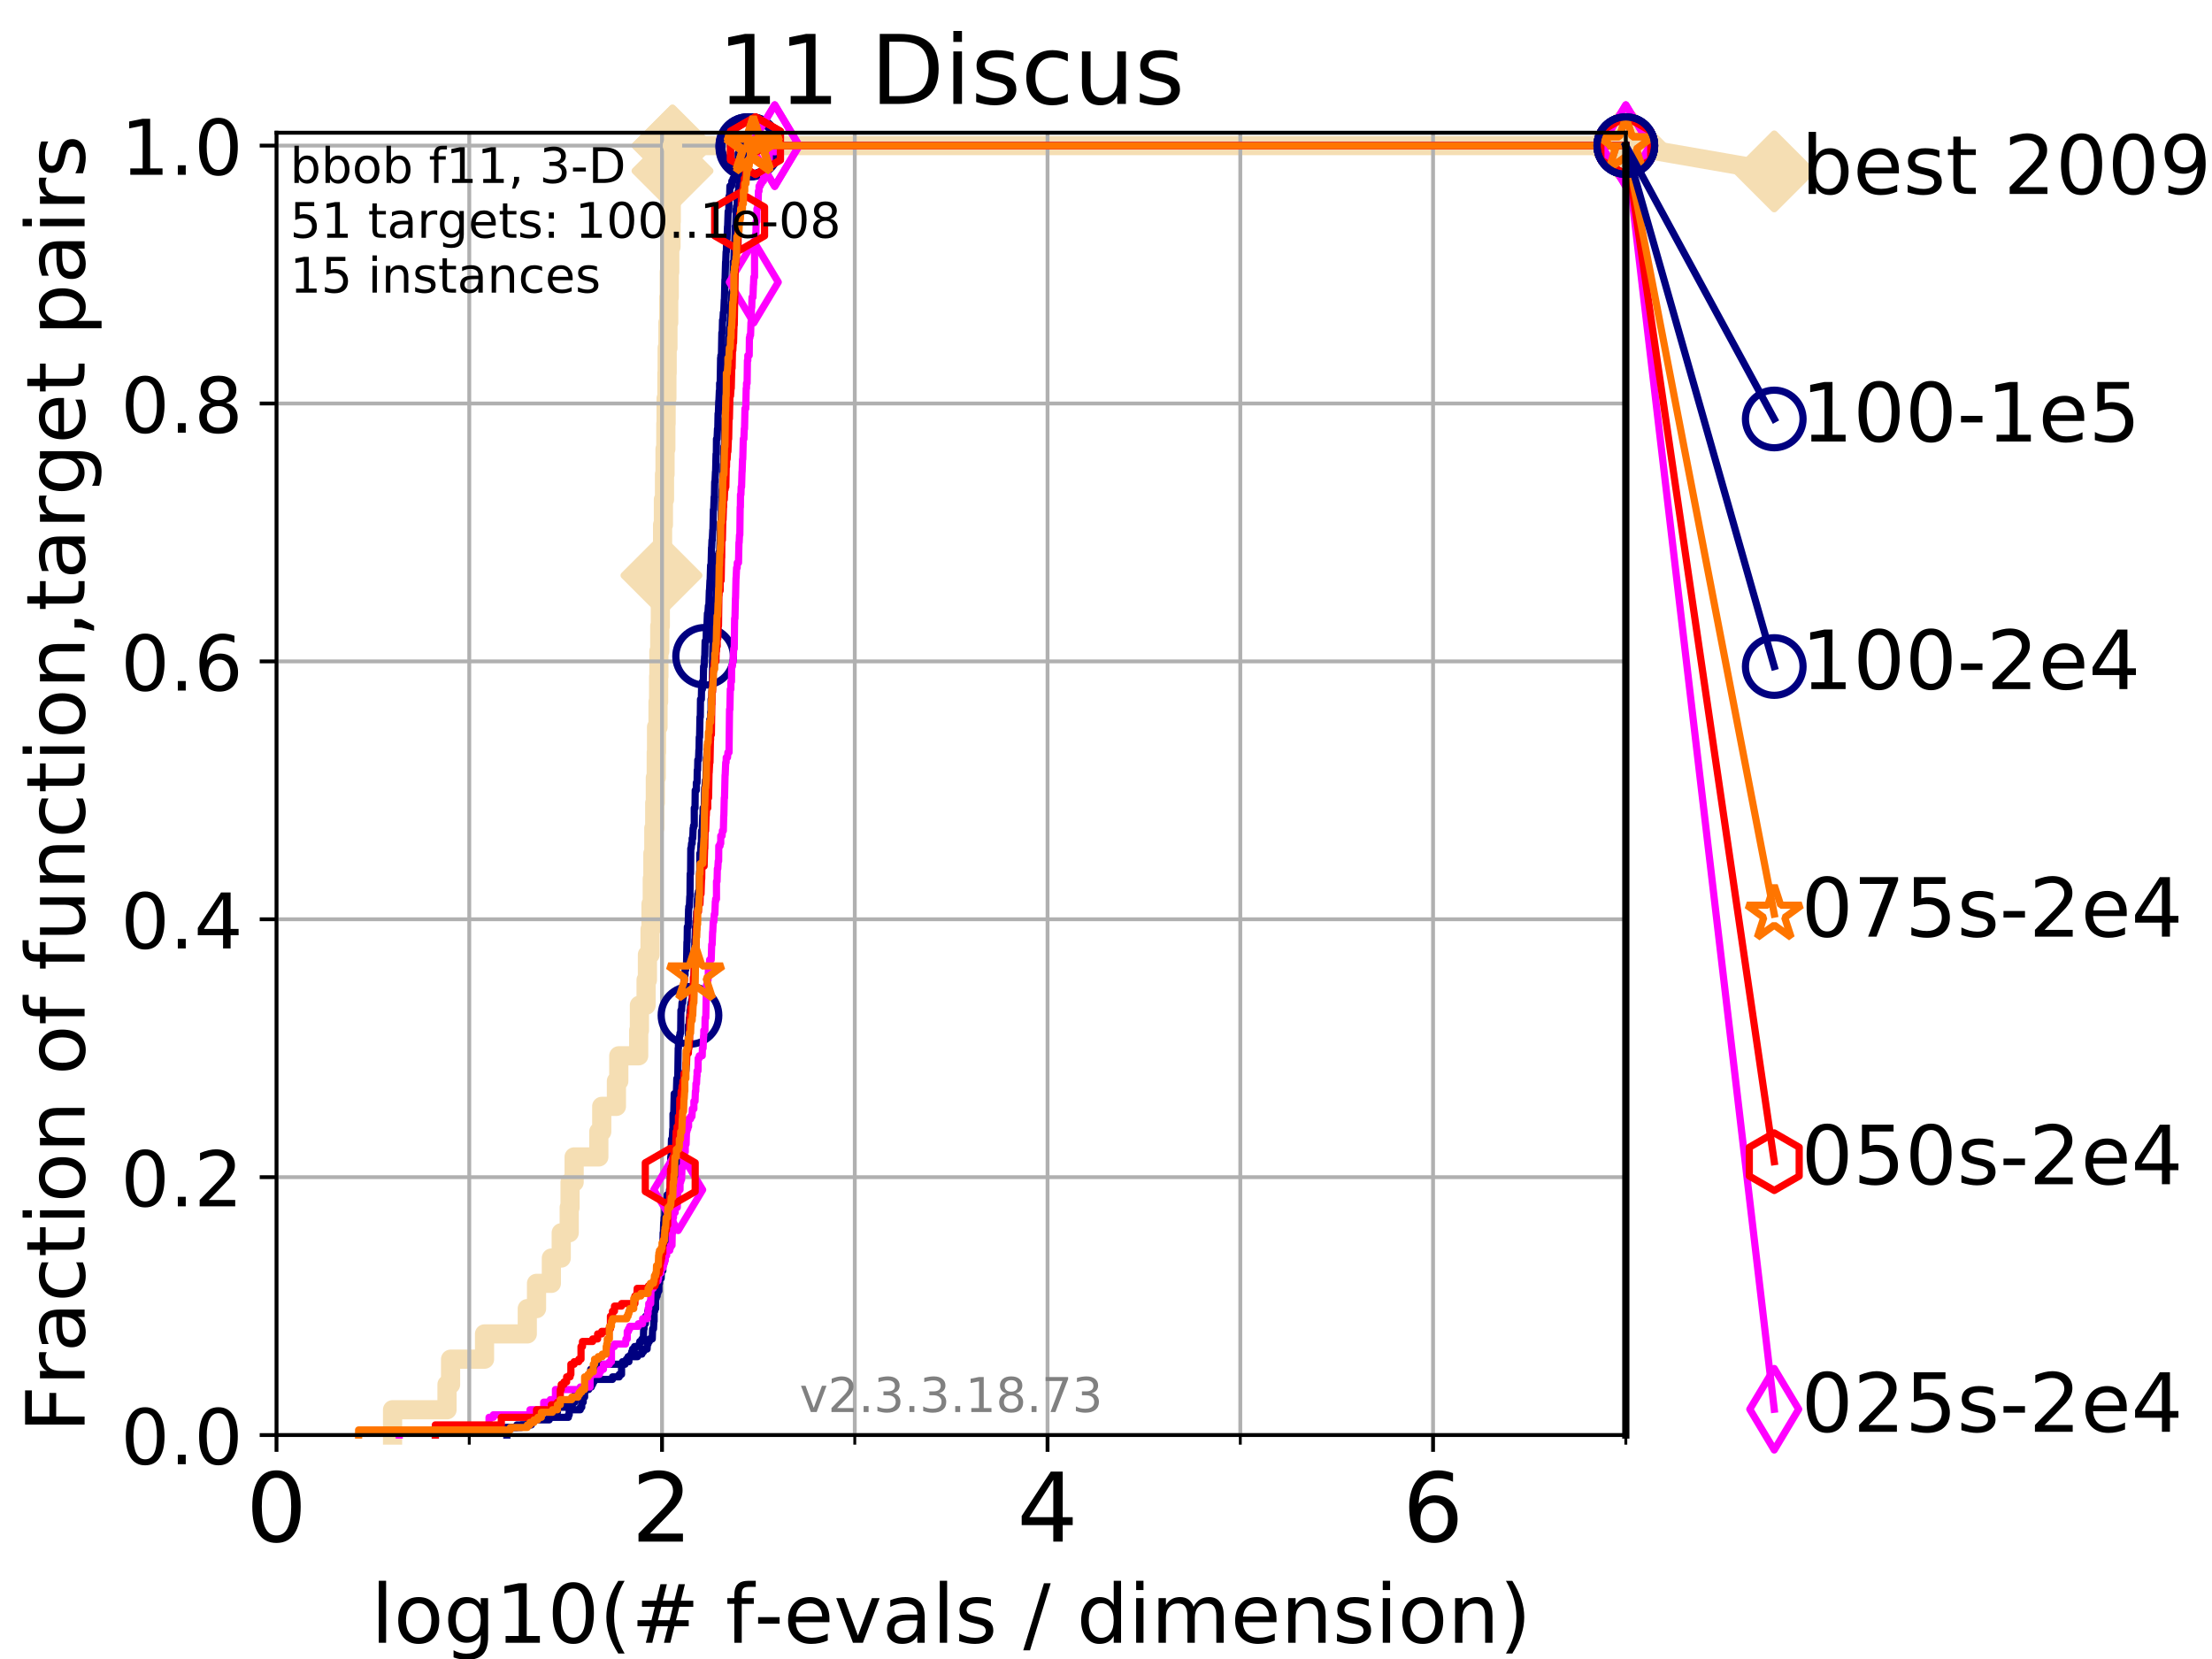 <?xml version="1.0" encoding="utf-8" standalone="no"?>
<!DOCTYPE svg PUBLIC "-//W3C//DTD SVG 1.1//EN"
  "http://www.w3.org/Graphics/SVG/1.1/DTD/svg11.dtd">
<!-- Created with matplotlib (https://matplotlib.org/) -->
<svg height="345.6pt" version="1.1" viewBox="0 0 460.8 345.6" width="460.8pt" xmlns="http://www.w3.org/2000/svg" xmlns:xlink="http://www.w3.org/1999/xlink">
 <defs>
  <style type="text/css">
*{stroke-linecap:butt;stroke-linejoin:round;}
  </style>
 </defs>
 <g id="figure_1">
  <g id="patch_1">
   <path d="M 0 345.6 
L 460.8 345.6 
L 460.8 0 
L 0 0 
z
" style="fill:#ffffff;"/>
  </g>
  <g id="axes_1">
   <g id="patch_2">
    <path d="M 57.6 298.944 
L 338.688 298.944 
L 338.688 27.648 
L 57.6 27.648 
z
" style="fill:#ffffff;"/>
   </g>
   <g id="line2d_1">
    <path d="M 81.776 298.944 
L 81.776 293.677 
L 93.122 293.677 
L 93.122 288.41 
L 93.864 288.41 
L 93.864 283.143 
L 100.935 283.143 
L 100.935 277.877 
L 109.843 277.877 
L 109.843 272.61 
L 111.768 272.61 
L 111.768 267.343 
L 114.86 267.343 
L 114.86 262.076 
L 116.914 262.076 
L 116.914 256.809 
L 118.577 256.809 
L 118.577 251.542 
L 118.752 251.542 
L 118.752 246.275 
L 119.603 246.275 
L 119.603 241.009 
L 124.744 241.009 
L 124.744 235.742 
L 125.352 235.742 
L 125.352 230.475 
L 128.411 230.475 
L 128.411 225.208 
L 128.905 225.208 
L 128.905 219.941 
L 133.048 219.941 
L 133.048 214.674 
L 133.201 214.674 
L 133.201 209.407 
L 134.591 209.407 
L 134.591 204.141 
L 134.87 204.141 
L 134.87 198.874 
L 135.415 198.874 
L 135.415 193.607 
L 135.615 193.607 
L 135.615 188.34 
L 135.879 188.34 
L 135.879 183.073 
L 136.009 183.073 
L 136.009 177.806 
L 136.202 177.806 
L 136.202 172.539 
L 136.393 172.539 
L 136.393 167.272 
L 136.52 167.272 
L 136.52 162.006 
L 136.708 162.006 
L 136.708 156.739 
L 136.77 156.739 
L 136.77 151.472 
L 137.077 151.472 
L 137.077 146.205 
L 137.199 146.205 
L 137.199 140.938 
L 137.259 140.938 
L 137.259 135.671 
L 137.439 135.671 
L 137.439 130.404 
L 137.559 130.404 
L 137.559 125.138 
L 137.794 125.138 
L 137.794 119.871 
L 137.911 119.871 
L 137.911 114.604 
L 138.027 114.604 
L 138.027 109.337 
L 138.199 109.337 
L 138.199 104.07 
L 138.426 104.07 
L 138.426 98.803 
L 138.539 98.803 
L 138.539 93.536 
L 138.706 93.536 
L 138.706 88.27 
L 138.762 88.27 
L 138.762 83.003 
L 138.927 83.003 
L 138.927 77.736 
L 138.982 77.736 
L 138.982 72.469 
L 139.145 72.469 
L 139.145 67.202 
L 139.307 67.202 
L 139.307 61.935 
L 139.414 61.935 
L 139.414 56.668 
L 139.52 56.668 
L 139.52 51.402 
L 139.783 51.402 
L 139.783 46.135 
L 139.835 46.135 
L 139.835 40.868 
L 139.939 40.868 
L 139.939 35.601 
L 140.094 35.601 
L 140.094 30.334 
L 338.688 30.334 
" style="fill:none;stroke:#f5deb3;stroke-linecap:square;stroke-width:4;"/>
   </g>
   <g id="line2d_2">
    <defs>
     <path d="M -0 7.778 
L 7.778 0 
L 0 -7.778 
L -7.778 -0 
z
" id="m49a1932b06" style="stroke:#f5deb3;stroke-linejoin:miter;stroke-width:1.5;"/>
    </defs>
    <g>
     <use style="fill:#f5deb3;stroke:#f5deb3;stroke-linejoin:miter;stroke-width:1.5;" x="137.794" xlink:href="#m49a1932b06" y="119.871"/>
     <use style="fill:#f5deb3;stroke:#f5deb3;stroke-linejoin:miter;stroke-width:1.5;" x="140.094" xlink:href="#m49a1932b06" y="35.601"/>
     <use style="fill:#f5deb3;stroke:#f5deb3;stroke-linejoin:miter;stroke-width:1.5;" x="140.094" xlink:href="#m49a1932b06" y="30.334"/>
     <use style="fill:#f5deb3;stroke:#f5deb3;stroke-linejoin:miter;stroke-width:1.5;" x="140.094" xlink:href="#m49a1932b06" y="30.334"/>
     <use style="fill:#f5deb3;stroke:#f5deb3;stroke-linejoin:miter;stroke-width:1.5;" x="338.688" xlink:href="#m49a1932b06" y="30.334"/>
    </g>
   </g>
   <g id="line2d_3">
    <path style="fill:none;stroke:#f5deb3;stroke-linecap:square;stroke-width:4;"/>
    <g/>
   </g>
   <g id="line2d_4">
    <path d="M 338.688 30.334 
L 369.608 35.706 
" style="fill:none;stroke:#f5deb3;stroke-linecap:square;stroke-width:4;"/>
    <g>
     <use style="fill:#f5deb3;stroke:#f5deb3;stroke-linejoin:miter;stroke-width:1.5;" x="338.688" xlink:href="#m49a1932b06" y="30.334"/>
     <use style="fill:#f5deb3;stroke:#f5deb3;stroke-linejoin:miter;stroke-width:1.5;" x="369.608" xlink:href="#m49a1932b06" y="35.706"/>
    </g>
   </g>
   <g id="matplotlib.axis_1">
    <g id="xtick_1">
     <g id="line2d_5">
      <path clip-path="url(#p7fe176bae8)" d="M 57.6 298.944 
L 57.6 27.648 
" style="fill:none;stroke:#b0b0b0;stroke-linecap:square;stroke-width:0.8;"/>
     </g>
     <g id="line2d_6">
      <defs>
       <path d="M 0 0 
L 0 3.5 
" id="m92afa6a62c" style="stroke:#000000;stroke-width:0.8;"/>
      </defs>
      <g>
       <use style="stroke:#000000;stroke-width:0.8;" x="57.6" xlink:href="#m92afa6a62c" y="298.944"/>
      </g>
     </g>
     <g id="text_1">
      <!-- 0 -->
      <defs>
       <path d="M 31.781 66.406 
Q 24.172 66.406 20.328 58.906 
Q 16.5 51.422 16.5 36.375 
Q 16.5 21.391 20.328 13.891 
Q 24.172 6.391 31.781 6.391 
Q 39.453 6.391 43.281 13.891 
Q 47.125 21.391 47.125 36.375 
Q 47.125 51.422 43.281 58.906 
Q 39.453 66.406 31.781 66.406 
z
M 31.781 74.219 
Q 44.047 74.219 50.516 64.516 
Q 56.984 54.828 56.984 36.375 
Q 56.984 17.969 50.516 8.266 
Q 44.047 -1.422 31.781 -1.422 
Q 19.531 -1.422 13.062 8.266 
Q 6.594 17.969 6.594 36.375 
Q 6.594 54.828 13.062 64.516 
Q 19.531 74.219 31.781 74.219 
z
" id="DejaVuSans-48"/>
      </defs>
      <g transform="translate(51.237 321.141)scale(0.2 -0.2)">
       <use xlink:href="#DejaVuSans-48"/>
      </g>
     </g>
    </g>
    <g id="xtick_2">
     <g id="line2d_7">
      <path clip-path="url(#p7fe176bae8)" d="M 137.911 298.944 
L 137.911 27.648 
" style="fill:none;stroke:#b0b0b0;stroke-linecap:square;stroke-width:0.8;"/>
     </g>
     <g id="line2d_8">
      <g>
       <use style="stroke:#000000;stroke-width:0.8;" x="137.911" xlink:href="#m92afa6a62c" y="298.944"/>
      </g>
     </g>
     <g id="text_2">
      <!-- 2 -->
      <defs>
       <path d="M 19.188 8.297 
L 53.609 8.297 
L 53.609 0 
L 7.328 0 
L 7.328 8.297 
Q 12.938 14.109 22.625 23.891 
Q 32.328 33.688 34.812 36.531 
Q 39.547 41.844 41.422 45.531 
Q 43.312 49.219 43.312 52.781 
Q 43.312 58.594 39.234 62.25 
Q 35.156 65.922 28.609 65.922 
Q 23.969 65.922 18.812 64.312 
Q 13.672 62.703 7.812 59.422 
L 7.812 69.391 
Q 13.766 71.781 18.938 73 
Q 24.125 74.219 28.422 74.219 
Q 39.75 74.219 46.484 68.547 
Q 53.219 62.891 53.219 53.422 
Q 53.219 48.922 51.531 44.891 
Q 49.859 40.875 45.406 35.406 
Q 44.188 33.984 37.641 27.219 
Q 31.109 20.453 19.188 8.297 
z
" id="DejaVuSans-50"/>
      </defs>
      <g transform="translate(131.548 321.141)scale(0.2 -0.2)">
       <use xlink:href="#DejaVuSans-50"/>
      </g>
     </g>
    </g>
    <g id="xtick_3">
     <g id="line2d_9">
      <path clip-path="url(#p7fe176bae8)" d="M 218.222 298.944 
L 218.222 27.648 
" style="fill:none;stroke:#b0b0b0;stroke-linecap:square;stroke-width:0.8;"/>
     </g>
     <g id="line2d_10">
      <g>
       <use style="stroke:#000000;stroke-width:0.8;" x="218.222" xlink:href="#m92afa6a62c" y="298.944"/>
      </g>
     </g>
     <g id="text_3">
      <!-- 4 -->
      <defs>
       <path d="M 37.797 64.312 
L 12.891 25.391 
L 37.797 25.391 
z
M 35.203 72.906 
L 47.609 72.906 
L 47.609 25.391 
L 58.016 25.391 
L 58.016 17.188 
L 47.609 17.188 
L 47.609 0 
L 37.797 0 
L 37.797 17.188 
L 4.891 17.188 
L 4.891 26.703 
z
" id="DejaVuSans-52"/>
      </defs>
      <g transform="translate(211.859 321.141)scale(0.2 -0.2)">
       <use xlink:href="#DejaVuSans-52"/>
      </g>
     </g>
    </g>
    <g id="xtick_4">
     <g id="line2d_11">
      <path clip-path="url(#p7fe176bae8)" d="M 298.533 298.944 
L 298.533 27.648 
" style="fill:none;stroke:#b0b0b0;stroke-linecap:square;stroke-width:0.8;"/>
     </g>
     <g id="line2d_12">
      <g>
       <use style="stroke:#000000;stroke-width:0.8;" x="298.533" xlink:href="#m92afa6a62c" y="298.944"/>
      </g>
     </g>
     <g id="text_4">
      <!-- 6 -->
      <defs>
       <path d="M 33.016 40.375 
Q 26.375 40.375 22.484 35.828 
Q 18.609 31.297 18.609 23.391 
Q 18.609 15.531 22.484 10.953 
Q 26.375 6.391 33.016 6.391 
Q 39.656 6.391 43.531 10.953 
Q 47.406 15.531 47.406 23.391 
Q 47.406 31.297 43.531 35.828 
Q 39.656 40.375 33.016 40.375 
z
M 52.594 71.297 
L 52.594 62.312 
Q 48.875 64.062 45.094 64.984 
Q 41.312 65.922 37.594 65.922 
Q 27.828 65.922 22.672 59.328 
Q 17.531 52.734 16.797 39.406 
Q 19.672 43.656 24.016 45.922 
Q 28.375 48.188 33.594 48.188 
Q 44.578 48.188 50.953 41.516 
Q 57.328 34.859 57.328 23.391 
Q 57.328 12.156 50.688 5.359 
Q 44.047 -1.422 33.016 -1.422 
Q 20.359 -1.422 13.672 8.266 
Q 6.984 17.969 6.984 36.375 
Q 6.984 53.656 15.188 63.938 
Q 23.391 74.219 37.203 74.219 
Q 40.922 74.219 44.703 73.484 
Q 48.484 72.75 52.594 71.297 
z
" id="DejaVuSans-54"/>
      </defs>
      <g transform="translate(292.17 321.141)scale(0.2 -0.2)">
       <use xlink:href="#DejaVuSans-54"/>
      </g>
     </g>
    </g>
    <g id="xtick_5">
     <g id="line2d_13">
      <path clip-path="url(#p7fe176bae8)" d="M 97.755 298.944 
L 97.755 27.648 
" style="fill:none;stroke:#b0b0b0;stroke-linecap:square;stroke-width:0.8;"/>
     </g>
     <g id="line2d_14">
      <defs>
       <path d="M 0 0 
L 0 2 
" id="mebc1e855c2" style="stroke:#000000;stroke-width:0.6;"/>
      </defs>
      <g>
       <use style="stroke:#000000;stroke-width:0.6;" x="97.755" xlink:href="#mebc1e855c2" y="298.944"/>
      </g>
     </g>
    </g>
    <g id="xtick_6">
     <g id="line2d_15">
      <path clip-path="url(#p7fe176bae8)" d="M 178.066 298.944 
L 178.066 27.648 
" style="fill:none;stroke:#b0b0b0;stroke-linecap:square;stroke-width:0.8;"/>
     </g>
     <g id="line2d_16">
      <g>
       <use style="stroke:#000000;stroke-width:0.6;" x="178.066" xlink:href="#mebc1e855c2" y="298.944"/>
      </g>
     </g>
    </g>
    <g id="xtick_7">
     <g id="line2d_17">
      <path clip-path="url(#p7fe176bae8)" d="M 258.377 298.944 
L 258.377 27.648 
" style="fill:none;stroke:#b0b0b0;stroke-linecap:square;stroke-width:0.8;"/>
     </g>
     <g id="line2d_18">
      <g>
       <use style="stroke:#000000;stroke-width:0.6;" x="258.377" xlink:href="#mebc1e855c2" y="298.944"/>
      </g>
     </g>
    </g>
    <g id="xtick_8">
     <g id="line2d_19">
      <path clip-path="url(#p7fe176bae8)" d="M 338.688 298.944 
L 338.688 27.648 
" style="fill:none;stroke:#b0b0b0;stroke-linecap:square;stroke-width:0.8;"/>
     </g>
     <g id="line2d_20">
      <g>
       <use style="stroke:#000000;stroke-width:0.6;" x="338.688" xlink:href="#mebc1e855c2" y="298.944"/>
      </g>
     </g>
    </g>
    <g id="text_5">
     <!-- log10(# f-evals / dimension) -->
     <defs>
      <path d="M 9.422 75.984 
L 18.406 75.984 
L 18.406 0 
L 9.422 0 
z
" id="DejaVuSans-108"/>
      <path d="M 30.609 48.391 
Q 23.391 48.391 19.188 42.75 
Q 14.984 37.109 14.984 27.297 
Q 14.984 17.484 19.156 11.844 
Q 23.344 6.203 30.609 6.203 
Q 37.797 6.203 41.984 11.859 
Q 46.188 17.531 46.188 27.297 
Q 46.188 37.016 41.984 42.703 
Q 37.797 48.391 30.609 48.391 
z
M 30.609 56 
Q 42.328 56 49.016 48.375 
Q 55.719 40.766 55.719 27.297 
Q 55.719 13.875 49.016 6.219 
Q 42.328 -1.422 30.609 -1.422 
Q 18.844 -1.422 12.172 6.219 
Q 5.516 13.875 5.516 27.297 
Q 5.516 40.766 12.172 48.375 
Q 18.844 56 30.609 56 
z
" id="DejaVuSans-111"/>
      <path d="M 45.406 27.984 
Q 45.406 37.75 41.375 43.109 
Q 37.359 48.484 30.078 48.484 
Q 22.859 48.484 18.828 43.109 
Q 14.797 37.75 14.797 27.984 
Q 14.797 18.266 18.828 12.891 
Q 22.859 7.516 30.078 7.516 
Q 37.359 7.516 41.375 12.891 
Q 45.406 18.266 45.406 27.984 
z
M 54.391 6.781 
Q 54.391 -7.172 48.188 -13.984 
Q 42 -20.797 29.203 -20.797 
Q 24.469 -20.797 20.266 -20.094 
Q 16.062 -19.391 12.109 -17.922 
L 12.109 -9.188 
Q 16.062 -11.328 19.922 -12.344 
Q 23.781 -13.375 27.781 -13.375 
Q 36.625 -13.375 41.016 -8.766 
Q 45.406 -4.156 45.406 5.172 
L 45.406 9.625 
Q 42.625 4.781 38.281 2.391 
Q 33.938 0 27.875 0 
Q 17.828 0 11.672 7.656 
Q 5.516 15.328 5.516 27.984 
Q 5.516 40.672 11.672 48.328 
Q 17.828 56 27.875 56 
Q 33.938 56 38.281 53.609 
Q 42.625 51.219 45.406 46.391 
L 45.406 54.688 
L 54.391 54.688 
z
" id="DejaVuSans-103"/>
      <path d="M 12.406 8.297 
L 28.516 8.297 
L 28.516 63.922 
L 10.984 60.406 
L 10.984 69.391 
L 28.422 72.906 
L 38.281 72.906 
L 38.281 8.297 
L 54.391 8.297 
L 54.391 0 
L 12.406 0 
z
" id="DejaVuSans-49"/>
      <path d="M 31 75.875 
Q 24.469 64.656 21.281 53.656 
Q 18.109 42.672 18.109 31.391 
Q 18.109 20.125 21.312 9.062 
Q 24.516 -2 31 -13.188 
L 23.188 -13.188 
Q 15.875 -1.703 12.234 9.375 
Q 8.594 20.453 8.594 31.391 
Q 8.594 42.281 12.203 53.312 
Q 15.828 64.359 23.188 75.875 
z
" id="DejaVuSans-40"/>
      <path d="M 51.125 44 
L 36.922 44 
L 32.812 27.688 
L 47.125 27.688 
z
M 43.797 71.781 
L 38.719 51.516 
L 52.984 51.516 
L 58.109 71.781 
L 65.922 71.781 
L 60.891 51.516 
L 76.125 51.516 
L 76.125 44 
L 58.984 44 
L 54.984 27.688 
L 70.516 27.688 
L 70.516 20.219 
L 53.078 20.219 
L 48 0 
L 40.188 0 
L 45.219 20.219 
L 30.906 20.219 
L 25.875 0 
L 18.016 0 
L 23.094 20.219 
L 7.719 20.219 
L 7.719 27.688 
L 24.906 27.688 
L 29 44 
L 13.281 44 
L 13.281 51.516 
L 30.906 51.516 
L 35.891 71.781 
z
" id="DejaVuSans-35"/>
      <path id="DejaVuSans-32"/>
      <path d="M 37.109 75.984 
L 37.109 68.5 
L 28.516 68.5 
Q 23.688 68.5 21.797 66.547 
Q 19.922 64.594 19.922 59.516 
L 19.922 54.688 
L 34.719 54.688 
L 34.719 47.703 
L 19.922 47.703 
L 19.922 0 
L 10.891 0 
L 10.891 47.703 
L 2.297 47.703 
L 2.297 54.688 
L 10.891 54.688 
L 10.891 58.5 
Q 10.891 67.625 15.141 71.797 
Q 19.391 75.984 28.609 75.984 
z
" id="DejaVuSans-102"/>
      <path d="M 4.891 31.391 
L 31.203 31.391 
L 31.203 23.391 
L 4.891 23.391 
z
" id="DejaVuSans-45"/>
      <path d="M 56.203 29.594 
L 56.203 25.203 
L 14.891 25.203 
Q 15.484 15.922 20.484 11.062 
Q 25.484 6.203 34.422 6.203 
Q 39.594 6.203 44.453 7.469 
Q 49.312 8.734 54.109 11.281 
L 54.109 2.781 
Q 49.266 0.734 44.188 -0.344 
Q 39.109 -1.422 33.891 -1.422 
Q 20.797 -1.422 13.156 6.188 
Q 5.516 13.812 5.516 26.812 
Q 5.516 40.234 12.766 48.109 
Q 20.016 56 32.328 56 
Q 43.359 56 49.781 48.891 
Q 56.203 41.797 56.203 29.594 
z
M 47.219 32.234 
Q 47.125 39.594 43.094 43.984 
Q 39.062 48.391 32.422 48.391 
Q 24.906 48.391 20.391 44.141 
Q 15.875 39.891 15.188 32.172 
z
" id="DejaVuSans-101"/>
      <path d="M 2.984 54.688 
L 12.5 54.688 
L 29.594 8.797 
L 46.688 54.688 
L 56.203 54.688 
L 35.688 0 
L 23.484 0 
z
" id="DejaVuSans-118"/>
      <path d="M 34.281 27.484 
Q 23.391 27.484 19.188 25 
Q 14.984 22.516 14.984 16.5 
Q 14.984 11.719 18.141 8.906 
Q 21.297 6.109 26.703 6.109 
Q 34.188 6.109 38.703 11.406 
Q 43.219 16.703 43.219 25.484 
L 43.219 27.484 
z
M 52.203 31.203 
L 52.203 0 
L 43.219 0 
L 43.219 8.297 
Q 40.141 3.328 35.547 0.953 
Q 30.953 -1.422 24.312 -1.422 
Q 15.922 -1.422 10.953 3.297 
Q 6 8.016 6 15.922 
Q 6 25.141 12.172 29.828 
Q 18.359 34.516 30.609 34.516 
L 43.219 34.516 
L 43.219 35.406 
Q 43.219 41.609 39.141 45 
Q 35.062 48.391 27.688 48.391 
Q 23 48.391 18.547 47.266 
Q 14.109 46.141 10.016 43.891 
L 10.016 52.203 
Q 14.938 54.109 19.578 55.047 
Q 24.219 56 28.609 56 
Q 40.484 56 46.344 49.844 
Q 52.203 43.703 52.203 31.203 
z
" id="DejaVuSans-97"/>
      <path d="M 44.281 53.078 
L 44.281 44.578 
Q 40.484 46.531 36.375 47.5 
Q 32.281 48.484 27.875 48.484 
Q 21.188 48.484 17.844 46.438 
Q 14.5 44.391 14.5 40.281 
Q 14.5 37.156 16.891 35.375 
Q 19.281 33.594 26.516 31.984 
L 29.594 31.297 
Q 39.156 29.25 43.188 25.516 
Q 47.219 21.781 47.219 15.094 
Q 47.219 7.469 41.188 3.016 
Q 35.156 -1.422 24.609 -1.422 
Q 20.219 -1.422 15.453 -0.562 
Q 10.688 0.297 5.422 2 
L 5.422 11.281 
Q 10.406 8.688 15.234 7.391 
Q 20.062 6.109 24.812 6.109 
Q 31.156 6.109 34.562 8.281 
Q 37.984 10.453 37.984 14.406 
Q 37.984 18.062 35.516 20.016 
Q 33.062 21.969 24.703 23.781 
L 21.578 24.516 
Q 13.234 26.266 9.516 29.906 
Q 5.812 33.547 5.812 39.891 
Q 5.812 47.609 11.281 51.797 
Q 16.75 56 26.812 56 
Q 31.781 56 36.172 55.266 
Q 40.578 54.547 44.281 53.078 
z
" id="DejaVuSans-115"/>
      <path d="M 25.391 72.906 
L 33.688 72.906 
L 8.297 -9.281 
L 0 -9.281 
z
" id="DejaVuSans-47"/>
      <path d="M 45.406 46.391 
L 45.406 75.984 
L 54.391 75.984 
L 54.391 0 
L 45.406 0 
L 45.406 8.203 
Q 42.578 3.328 38.25 0.953 
Q 33.938 -1.422 27.875 -1.422 
Q 17.969 -1.422 11.734 6.484 
Q 5.516 14.406 5.516 27.297 
Q 5.516 40.188 11.734 48.094 
Q 17.969 56 27.875 56 
Q 33.938 56 38.25 53.625 
Q 42.578 51.266 45.406 46.391 
z
M 14.797 27.297 
Q 14.797 17.391 18.875 11.75 
Q 22.953 6.109 30.078 6.109 
Q 37.203 6.109 41.297 11.75 
Q 45.406 17.391 45.406 27.297 
Q 45.406 37.203 41.297 42.844 
Q 37.203 48.484 30.078 48.484 
Q 22.953 48.484 18.875 42.844 
Q 14.797 37.203 14.797 27.297 
z
" id="DejaVuSans-100"/>
      <path d="M 9.422 54.688 
L 18.406 54.688 
L 18.406 0 
L 9.422 0 
z
M 9.422 75.984 
L 18.406 75.984 
L 18.406 64.594 
L 9.422 64.594 
z
" id="DejaVuSans-105"/>
      <path d="M 52 44.188 
Q 55.375 50.25 60.062 53.125 
Q 64.75 56 71.094 56 
Q 79.641 56 84.281 50.016 
Q 88.922 44.047 88.922 33.016 
L 88.922 0 
L 79.891 0 
L 79.891 32.719 
Q 79.891 40.578 77.094 44.375 
Q 74.312 48.188 68.609 48.188 
Q 61.625 48.188 57.562 43.547 
Q 53.516 38.922 53.516 30.906 
L 53.516 0 
L 44.484 0 
L 44.484 32.719 
Q 44.484 40.625 41.703 44.406 
Q 38.922 48.188 33.109 48.188 
Q 26.219 48.188 22.156 43.531 
Q 18.109 38.875 18.109 30.906 
L 18.109 0 
L 9.078 0 
L 9.078 54.688 
L 18.109 54.688 
L 18.109 46.188 
Q 21.188 51.219 25.484 53.609 
Q 29.781 56 35.688 56 
Q 41.656 56 45.828 52.969 
Q 50 49.953 52 44.188 
z
" id="DejaVuSans-109"/>
      <path d="M 54.891 33.016 
L 54.891 0 
L 45.906 0 
L 45.906 32.719 
Q 45.906 40.484 42.875 44.328 
Q 39.844 48.188 33.797 48.188 
Q 26.516 48.188 22.312 43.547 
Q 18.109 38.922 18.109 30.906 
L 18.109 0 
L 9.078 0 
L 9.078 54.688 
L 18.109 54.688 
L 18.109 46.188 
Q 21.344 51.125 25.703 53.562 
Q 30.078 56 35.797 56 
Q 45.219 56 50.047 50.172 
Q 54.891 44.344 54.891 33.016 
z
" id="DejaVuSans-110"/>
      <path d="M 8.016 75.875 
L 15.828 75.875 
Q 23.141 64.359 26.781 53.312 
Q 30.422 42.281 30.422 31.391 
Q 30.422 20.453 26.781 9.375 
Q 23.141 -1.703 15.828 -13.188 
L 8.016 -13.188 
Q 14.5 -2 17.703 9.062 
Q 20.906 20.125 20.906 31.391 
Q 20.906 42.672 17.703 53.656 
Q 14.5 64.656 8.016 75.875 
z
" id="DejaVuSans-41"/>
     </defs>
     <g transform="translate(77.303 342.218)scale(0.17 -0.17)">
      <use xlink:href="#DejaVuSans-108"/>
      <use x="27.783" xlink:href="#DejaVuSans-111"/>
      <use x="88.965" xlink:href="#DejaVuSans-103"/>
      <use x="152.441" xlink:href="#DejaVuSans-49"/>
      <use x="216.064" xlink:href="#DejaVuSans-48"/>
      <use x="279.688" xlink:href="#DejaVuSans-40"/>
      <use x="318.701" xlink:href="#DejaVuSans-35"/>
      <use x="402.49" xlink:href="#DejaVuSans-32"/>
      <use x="434.277" xlink:href="#DejaVuSans-102"/>
      <use x="469.404" xlink:href="#DejaVuSans-45"/>
      <use x="505.488" xlink:href="#DejaVuSans-101"/>
      <use x="567.012" xlink:href="#DejaVuSans-118"/>
      <use x="626.191" xlink:href="#DejaVuSans-97"/>
      <use x="687.471" xlink:href="#DejaVuSans-108"/>
      <use x="715.254" xlink:href="#DejaVuSans-115"/>
      <use x="767.354" xlink:href="#DejaVuSans-32"/>
      <use x="799.141" xlink:href="#DejaVuSans-47"/>
      <use x="832.832" xlink:href="#DejaVuSans-32"/>
      <use x="864.619" xlink:href="#DejaVuSans-100"/>
      <use x="928.096" xlink:href="#DejaVuSans-105"/>
      <use x="955.879" xlink:href="#DejaVuSans-109"/>
      <use x="1053.291" xlink:href="#DejaVuSans-101"/>
      <use x="1114.814" xlink:href="#DejaVuSans-110"/>
      <use x="1178.193" xlink:href="#DejaVuSans-115"/>
      <use x="1230.293" xlink:href="#DejaVuSans-105"/>
      <use x="1258.076" xlink:href="#DejaVuSans-111"/>
      <use x="1319.258" xlink:href="#DejaVuSans-110"/>
      <use x="1382.637" xlink:href="#DejaVuSans-41"/>
     </g>
    </g>
   </g>
   <g id="matplotlib.axis_2">
    <g id="ytick_1">
     <g id="line2d_21">
      <path clip-path="url(#p7fe176bae8)" d="M 57.6 298.944 
L 338.688 298.944 
" style="fill:none;stroke:#b0b0b0;stroke-linecap:square;stroke-width:0.8;"/>
     </g>
     <g id="line2d_22">
      <defs>
       <path d="M 0 0 
L -3.5 0 
" id="m8dcdbd6d9a" style="stroke:#000000;stroke-width:0.8;"/>
      </defs>
      <g>
       <use style="stroke:#000000;stroke-width:0.8;" x="57.6" xlink:href="#m8dcdbd6d9a" y="298.944"/>
      </g>
     </g>
     <g id="text_6">
      <!-- 0.0 -->
      <defs>
       <path d="M 10.688 12.406 
L 21 12.406 
L 21 0 
L 10.688 0 
z
" id="DejaVuSans-46"/>
      </defs>
      <g transform="translate(25.155 305.023)scale(0.16 -0.16)">
       <use xlink:href="#DejaVuSans-48"/>
       <use x="63.623" xlink:href="#DejaVuSans-46"/>
       <use x="95.41" xlink:href="#DejaVuSans-48"/>
      </g>
     </g>
    </g>
    <g id="ytick_2">
     <g id="line2d_23">
      <path clip-path="url(#p7fe176bae8)" d="M 57.6 245.222 
L 338.688 245.222 
" style="fill:none;stroke:#b0b0b0;stroke-linecap:square;stroke-width:0.8;"/>
     </g>
     <g id="line2d_24">
      <g>
       <use style="stroke:#000000;stroke-width:0.8;" x="57.6" xlink:href="#m8dcdbd6d9a" y="245.222"/>
      </g>
     </g>
     <g id="text_7">
      <!-- 0.2 -->
      <g transform="translate(25.155 251.301)scale(0.16 -0.16)">
       <use xlink:href="#DejaVuSans-48"/>
       <use x="63.623" xlink:href="#DejaVuSans-46"/>
       <use x="95.41" xlink:href="#DejaVuSans-50"/>
      </g>
     </g>
    </g>
    <g id="ytick_3">
     <g id="line2d_25">
      <path clip-path="url(#p7fe176bae8)" d="M 57.6 191.5 
L 338.688 191.5 
" style="fill:none;stroke:#b0b0b0;stroke-linecap:square;stroke-width:0.8;"/>
     </g>
     <g id="line2d_26">
      <g>
       <use style="stroke:#000000;stroke-width:0.8;" x="57.6" xlink:href="#m8dcdbd6d9a" y="191.5"/>
      </g>
     </g>
     <g id="text_8">
      <!-- 0.4 -->
      <g transform="translate(25.155 197.579)scale(0.16 -0.16)">
       <use xlink:href="#DejaVuSans-48"/>
       <use x="63.623" xlink:href="#DejaVuSans-46"/>
       <use x="95.41" xlink:href="#DejaVuSans-52"/>
      </g>
     </g>
    </g>
    <g id="ytick_4">
     <g id="line2d_27">
      <path clip-path="url(#p7fe176bae8)" d="M 57.6 137.778 
L 338.688 137.778 
" style="fill:none;stroke:#b0b0b0;stroke-linecap:square;stroke-width:0.8;"/>
     </g>
     <g id="line2d_28">
      <g>
       <use style="stroke:#000000;stroke-width:0.8;" x="57.6" xlink:href="#m8dcdbd6d9a" y="137.778"/>
      </g>
     </g>
     <g id="text_9">
      <!-- 0.6 -->
      <g transform="translate(25.155 143.857)scale(0.16 -0.16)">
       <use xlink:href="#DejaVuSans-48"/>
       <use x="63.623" xlink:href="#DejaVuSans-46"/>
       <use x="95.41" xlink:href="#DejaVuSans-54"/>
      </g>
     </g>
    </g>
    <g id="ytick_5">
     <g id="line2d_29">
      <path clip-path="url(#p7fe176bae8)" d="M 57.6 84.056 
L 338.688 84.056 
" style="fill:none;stroke:#b0b0b0;stroke-linecap:square;stroke-width:0.8;"/>
     </g>
     <g id="line2d_30">
      <g>
       <use style="stroke:#000000;stroke-width:0.8;" x="57.6" xlink:href="#m8dcdbd6d9a" y="84.056"/>
      </g>
     </g>
     <g id="text_10">
      <!-- 0.8 -->
      <defs>
       <path d="M 31.781 34.625 
Q 24.75 34.625 20.719 30.859 
Q 16.703 27.094 16.703 20.516 
Q 16.703 13.922 20.719 10.156 
Q 24.75 6.391 31.781 6.391 
Q 38.812 6.391 42.859 10.172 
Q 46.922 13.969 46.922 20.516 
Q 46.922 27.094 42.891 30.859 
Q 38.875 34.625 31.781 34.625 
z
M 21.922 38.812 
Q 15.578 40.375 12.031 44.719 
Q 8.5 49.078 8.5 55.328 
Q 8.5 64.062 14.719 69.141 
Q 20.953 74.219 31.781 74.219 
Q 42.672 74.219 48.875 69.141 
Q 55.078 64.062 55.078 55.328 
Q 55.078 49.078 51.531 44.719 
Q 48 40.375 41.703 38.812 
Q 48.828 37.156 52.797 32.312 
Q 56.781 27.484 56.781 20.516 
Q 56.781 9.906 50.312 4.234 
Q 43.844 -1.422 31.781 -1.422 
Q 19.734 -1.422 13.25 4.234 
Q 6.781 9.906 6.781 20.516 
Q 6.781 27.484 10.781 32.312 
Q 14.797 37.156 21.922 38.812 
z
M 18.312 54.391 
Q 18.312 48.734 21.844 45.562 
Q 25.391 42.391 31.781 42.391 
Q 38.141 42.391 41.719 45.562 
Q 45.312 48.734 45.312 54.391 
Q 45.312 60.062 41.719 63.234 
Q 38.141 66.406 31.781 66.406 
Q 25.391 66.406 21.844 63.234 
Q 18.312 60.062 18.312 54.391 
z
" id="DejaVuSans-56"/>
      </defs>
      <g transform="translate(25.155 90.135)scale(0.16 -0.16)">
       <use xlink:href="#DejaVuSans-48"/>
       <use x="63.623" xlink:href="#DejaVuSans-46"/>
       <use x="95.41" xlink:href="#DejaVuSans-56"/>
      </g>
     </g>
    </g>
    <g id="ytick_6">
     <g id="line2d_31">
      <path clip-path="url(#p7fe176bae8)" d="M 57.6 30.334 
L 338.688 30.334 
" style="fill:none;stroke:#b0b0b0;stroke-linecap:square;stroke-width:0.8;"/>
     </g>
     <g id="line2d_32">
      <g>
       <use style="stroke:#000000;stroke-width:0.8;" x="57.6" xlink:href="#m8dcdbd6d9a" y="30.334"/>
      </g>
     </g>
     <g id="text_11">
      <!-- 1.0 -->
      <g transform="translate(25.155 36.413)scale(0.16 -0.16)">
       <use xlink:href="#DejaVuSans-49"/>
       <use x="63.623" xlink:href="#DejaVuSans-46"/>
       <use x="95.41" xlink:href="#DejaVuSans-48"/>
      </g>
     </g>
    </g>
    <g id="text_12">
     <!-- Fraction of function,target pairs -->
     <defs>
      <path d="M 9.812 72.906 
L 51.703 72.906 
L 51.703 64.594 
L 19.672 64.594 
L 19.672 43.109 
L 48.578 43.109 
L 48.578 34.812 
L 19.672 34.812 
L 19.672 0 
L 9.812 0 
z
" id="DejaVuSans-70"/>
      <path d="M 41.109 46.297 
Q 39.594 47.172 37.812 47.578 
Q 36.031 48 33.891 48 
Q 26.266 48 22.188 43.047 
Q 18.109 38.094 18.109 28.812 
L 18.109 0 
L 9.078 0 
L 9.078 54.688 
L 18.109 54.688 
L 18.109 46.188 
Q 20.953 51.172 25.484 53.578 
Q 30.031 56 36.531 56 
Q 37.453 56 38.578 55.875 
Q 39.703 55.766 41.062 55.516 
z
" id="DejaVuSans-114"/>
      <path d="M 48.781 52.594 
L 48.781 44.188 
Q 44.969 46.297 41.141 47.344 
Q 37.312 48.391 33.406 48.391 
Q 24.656 48.391 19.812 42.844 
Q 14.984 37.312 14.984 27.297 
Q 14.984 17.281 19.812 11.734 
Q 24.656 6.203 33.406 6.203 
Q 37.312 6.203 41.141 7.25 
Q 44.969 8.297 48.781 10.406 
L 48.781 2.094 
Q 45.016 0.344 40.984 -0.531 
Q 36.969 -1.422 32.422 -1.422 
Q 20.062 -1.422 12.781 6.344 
Q 5.516 14.109 5.516 27.297 
Q 5.516 40.672 12.859 48.328 
Q 20.219 56 33.016 56 
Q 37.156 56 41.109 55.141 
Q 45.062 54.297 48.781 52.594 
z
" id="DejaVuSans-99"/>
      <path d="M 18.312 70.219 
L 18.312 54.688 
L 36.812 54.688 
L 36.812 47.703 
L 18.312 47.703 
L 18.312 18.016 
Q 18.312 11.328 20.141 9.422 
Q 21.969 7.516 27.594 7.516 
L 36.812 7.516 
L 36.812 0 
L 27.594 0 
Q 17.188 0 13.234 3.875 
Q 9.281 7.766 9.281 18.016 
L 9.281 47.703 
L 2.688 47.703 
L 2.688 54.688 
L 9.281 54.688 
L 9.281 70.219 
z
" id="DejaVuSans-116"/>
      <path d="M 8.5 21.578 
L 8.5 54.688 
L 17.484 54.688 
L 17.484 21.922 
Q 17.484 14.156 20.5 10.266 
Q 23.531 6.391 29.594 6.391 
Q 36.859 6.391 41.078 11.031 
Q 45.312 15.672 45.312 23.688 
L 45.312 54.688 
L 54.297 54.688 
L 54.297 0 
L 45.312 0 
L 45.312 8.406 
Q 42.047 3.422 37.719 1 
Q 33.406 -1.422 27.688 -1.422 
Q 18.266 -1.422 13.375 4.438 
Q 8.5 10.297 8.5 21.578 
z
M 31.109 56 
z
" id="DejaVuSans-117"/>
      <path d="M 11.719 12.406 
L 22.016 12.406 
L 22.016 4 
L 14.016 -11.625 
L 7.719 -11.625 
L 11.719 4 
z
" id="DejaVuSans-44"/>
      <path d="M 18.109 8.203 
L 18.109 -20.797 
L 9.078 -20.797 
L 9.078 54.688 
L 18.109 54.688 
L 18.109 46.391 
Q 20.953 51.266 25.266 53.625 
Q 29.594 56 35.594 56 
Q 45.562 56 51.781 48.094 
Q 58.016 40.188 58.016 27.297 
Q 58.016 14.406 51.781 6.484 
Q 45.562 -1.422 35.594 -1.422 
Q 29.594 -1.422 25.266 0.953 
Q 20.953 3.328 18.109 8.203 
z
M 48.688 27.297 
Q 48.688 37.203 44.609 42.844 
Q 40.531 48.484 33.406 48.484 
Q 26.266 48.484 22.188 42.844 
Q 18.109 37.203 18.109 27.297 
Q 18.109 17.391 22.188 11.75 
Q 26.266 6.109 33.406 6.109 
Q 40.531 6.109 44.609 11.75 
Q 48.688 17.391 48.688 27.297 
z
" id="DejaVuSans-112"/>
     </defs>
     <g transform="translate(17.62 298.435)rotate(-90)scale(0.17 -0.17)">
      <use xlink:href="#DejaVuSans-70"/>
      <use x="57.41" xlink:href="#DejaVuSans-114"/>
      <use x="98.523" xlink:href="#DejaVuSans-97"/>
      <use x="159.803" xlink:href="#DejaVuSans-99"/>
      <use x="214.783" xlink:href="#DejaVuSans-116"/>
      <use x="253.992" xlink:href="#DejaVuSans-105"/>
      <use x="281.775" xlink:href="#DejaVuSans-111"/>
      <use x="342.957" xlink:href="#DejaVuSans-110"/>
      <use x="406.336" xlink:href="#DejaVuSans-32"/>
      <use x="438.123" xlink:href="#DejaVuSans-111"/>
      <use x="499.305" xlink:href="#DejaVuSans-102"/>
      <use x="534.51" xlink:href="#DejaVuSans-32"/>
      <use x="566.297" xlink:href="#DejaVuSans-102"/>
      <use x="601.502" xlink:href="#DejaVuSans-117"/>
      <use x="664.881" xlink:href="#DejaVuSans-110"/>
      <use x="728.26" xlink:href="#DejaVuSans-99"/>
      <use x="783.24" xlink:href="#DejaVuSans-116"/>
      <use x="822.449" xlink:href="#DejaVuSans-105"/>
      <use x="850.232" xlink:href="#DejaVuSans-111"/>
      <use x="911.414" xlink:href="#DejaVuSans-110"/>
      <use x="974.793" xlink:href="#DejaVuSans-44"/>
      <use x="1006.58" xlink:href="#DejaVuSans-116"/>
      <use x="1045.789" xlink:href="#DejaVuSans-97"/>
      <use x="1107.068" xlink:href="#DejaVuSans-114"/>
      <use x="1148.166" xlink:href="#DejaVuSans-103"/>
      <use x="1211.643" xlink:href="#DejaVuSans-101"/>
      <use x="1273.166" xlink:href="#DejaVuSans-116"/>
      <use x="1312.375" xlink:href="#DejaVuSans-32"/>
      <use x="1344.162" xlink:href="#DejaVuSans-112"/>
      <use x="1407.639" xlink:href="#DejaVuSans-97"/>
      <use x="1468.918" xlink:href="#DejaVuSans-105"/>
      <use x="1496.701" xlink:href="#DejaVuSans-114"/>
      <use x="1537.814" xlink:href="#DejaVuSans-115"/>
     </g>
    </g>
   </g>
   <g id="line2d_33">
    <defs>
     <path d="M 0 1.5 
C 0.398 1.5 0.779 1.342 1.061 1.061 
C 1.342 0.779 1.5 0.398 1.5 0 
C 1.5 -0.398 1.342 -0.779 1.061 -1.061 
C 0.779 -1.342 0.398 -1.5 0 -1.5 
C -0.398 -1.5 -0.779 -1.342 -1.061 -1.061 
C -1.342 -0.779 -1.5 -0.398 -1.5 0 
C -1.5 0.398 -1.342 0.779 -1.061 1.061 
C -0.779 1.342 -0.398 1.5 0 1.5 
z
" id="mdf04cff5c0" style="stroke:#f5deb3;"/>
    </defs>
    <g>
     <use style="fill:#f5deb3;stroke:#f5deb3;" x="140.094" xlink:href="#mdf04cff5c0" y="30.334"/>
     <use style="fill:#f5deb3;stroke:#f5deb3;" x="140.094" xlink:href="#mdf04cff5c0" y="30.334"/>
    </g>
   </g>
   <g id="line2d_34">
    <defs>
     <path d="M 0 1.5 
C 0.398 1.5 0.779 1.342 1.061 1.061 
C 1.342 0.779 1.5 0.398 1.5 0 
C 1.5 -0.398 1.342 -0.779 1.061 -1.061 
C 0.779 -1.342 0.398 -1.5 0 -1.5 
C -0.398 -1.5 -0.779 -1.342 -1.061 -1.061 
C -1.342 -0.779 -1.5 -0.398 -1.5 0 
C -1.5 0.398 -1.342 0.779 -1.061 1.061 
C -0.779 1.342 -0.398 1.5 0 1.5 
z
" id="mc7cbb33aa0" style="stroke:#000080;"/>
    </defs>
    <g>
     <use style="fill:#000080;stroke:#000080;" x="156.318" xlink:href="#mc7cbb33aa0" y="30.334"/>
     <use style="fill:#000080;stroke:#000080;" x="156.318" xlink:href="#mc7cbb33aa0" y="30.334"/>
    </g>
   </g>
   <g id="line2d_35">
    <path d="M 105.585 298.944 
L 105.585 297.364 
L 107.68 297.364 
L 107.68 296.837 
L 110.694 296.837 
L 110.694 295.257 
L 112.026 295.257 
L 112.026 294.204 
L 116.122 294.204 
L 116.122 293.15 
L 118.04 293.15 
L 118.04 292.624 
L 119.267 292.624 
L 119.267 292.097 
L 119.768 292.097 
L 119.768 290.517 
L 120.255 290.517 
L 120.255 289.99 
L 121.785 289.99 
L 121.785 288.937 
L 122.503 288.937 
L 122.503 287.884 
L 122.782 287.884 
L 122.782 287.357 
L 123.057 287.357 
L 123.057 285.25 
L 124.62 285.25 
L 124.62 284.723 
L 125.352 284.723 
L 125.352 284.197 
L 129.668 284.197 
L 129.668 283.67 
L 130.488 283.67 
L 130.488 283.143 
L 130.84 283.143 
L 130.84 282.617 
L 132.816 282.617 
L 132.816 282.09 
L 133.726 282.09 
L 133.726 281.563 
L 134.092 281.563 
L 134.092 281.037 
L 134.801 281.037 
L 134.87 279.983 
L 135.008 279.983 
L 135.008 279.457 
L 135.281 279.457 
L 135.281 278.93 
L 135.879 278.93 
L 135.944 276.823 
L 136.138 276.823 
L 136.202 275.243 
L 136.266 275.243 
L 136.266 273.136 
L 136.393 273.136 
L 136.393 272.61 
L 136.583 272.61 
L 136.583 270.503 
L 136.708 270.503 
L 136.708 269.976 
L 136.894 269.976 
L 136.894 269.45 
L 137.016 269.45 
L 137.016 268.923 
L 137.259 268.923 
L 137.259 267.343 
L 137.38 267.343 
L 137.38 266.289 
L 137.736 266.289 
L 137.794 264.709 
L 138.084 264.709 
L 138.084 263.129 
L 138.313 263.129 
L 138.313 262.076 
L 138.539 262.076 
L 138.539 259.443 
L 138.706 259.443 
L 138.762 257.336 
L 138.927 257.336 
L 138.927 256.282 
L 139.467 256.282 
L 139.467 254.702 
L 139.678 254.702 
L 139.783 252.069 
L 139.835 252.069 
L 139.835 251.016 
L 139.991 251.016 
L 140.094 249.436 
L 140.196 249.436 
L 140.196 247.329 
L 140.499 247.329 
L 140.599 246.275 
L 140.944 246.275 
L 140.993 244.695 
L 141.09 244.695 
L 141.187 243.642 
L 141.235 243.642 
L 141.283 239.428 
L 141.474 239.428 
L 141.521 237.848 
L 141.615 237.848 
L 141.615 234.688 
L 141.895 234.688 
L 141.987 233.108 
L 142.033 233.108 
L 142.125 229.421 
L 142.307 229.421 
L 142.397 228.368 
L 142.442 228.368 
L 142.531 225.735 
L 142.62 225.735 
L 142.664 224.155 
L 142.753 224.155 
L 142.753 223.101 
L 142.884 223.101 
L 142.971 221.521 
L 143.015 221.521 
L 143.015 219.414 
L 143.23 219.414 
L 143.316 216.781 
L 143.401 216.781 
L 143.401 213.621 
L 143.528 213.621 
L 143.612 212.041 
L 143.695 212.041 
L 143.737 210.461 
L 143.82 210.461 
L 143.862 209.407 
L 143.944 209.407 
L 143.944 208.881 
L 144.067 208.881 
L 144.067 208.354 
L 144.27 208.354 
L 144.27 206.774 
L 144.431 206.774 
L 144.511 204.667 
L 144.55 204.667 
L 144.63 202.034 
L 144.669 202.034 
L 144.748 195.714 
L 144.787 195.714 
L 144.865 193.08 
L 144.943 193.08 
L 144.943 192.027 
L 145.059 192.027 
L 145.136 189.92 
L 145.213 189.92 
L 145.289 187.287 
L 145.327 187.287 
L 145.365 186.233 
L 145.479 186.233 
L 145.479 185.706 
L 145.666 185.706 
L 145.74 181.493 
L 145.777 181.493 
L 145.777 177.806 
L 145.925 177.806 
L 146.035 175.699 
L 146.107 175.699 
L 146.144 173.066 
L 146.288 173.066 
L 146.396 169.906 
L 146.467 169.906 
L 146.467 168.326 
L 146.714 168.326 
L 146.784 164.112 
L 146.854 164.112 
L 146.958 162.532 
L 147.062 162.532 
L 147.165 157.792 
L 147.199 157.792 
L 147.301 156.212 
L 147.402 156.212 
L 147.47 155.159 
L 147.604 155.159 
L 147.703 153.579 
L 147.77 153.579 
L 147.868 149.892 
L 147.999 149.892 
L 148.064 148.312 
L 148.129 148.312 
L 148.129 145.678 
L 148.258 145.678 
L 148.354 143.045 
L 148.386 143.045 
L 148.481 134.618 
L 148.513 134.618 
L 148.608 129.351 
L 148.671 129.351 
L 148.764 127.771 
L 148.796 127.771 
L 148.858 126.191 
L 148.982 126.191 
L 149.074 124.611 
L 149.165 124.611 
L 149.226 121.451 
L 149.317 121.451 
L 149.347 118.817 
L 149.438 118.817 
L 149.527 115.657 
L 149.735 115.657 
L 149.735 115.131 
L 149.911 115.131 
L 149.999 112.497 
L 150.028 112.497 
L 150.115 108.81 
L 150.23 108.81 
L 150.316 103.543 
L 150.344 103.543 
L 150.429 101.963 
L 150.458 101.963 
L 150.543 99.857 
L 150.599 99.857 
L 150.655 96.697 
L 150.711 96.697 
L 150.794 93.01 
L 150.905 93.01 
L 151.015 87.216 
L 151.097 87.216 
L 151.124 85.109 
L 151.233 85.109 
L 151.341 79.843 
L 151.368 79.843 
L 151.475 76.682 
L 151.502 76.682 
L 151.502 74.576 
L 151.635 74.576 
L 151.714 71.942 
L 151.766 71.942 
L 151.793 70.362 
L 151.897 70.362 
L 151.949 68.255 
L 152.053 68.255 
L 152.156 66.149 
L 152.182 66.149 
L 152.258 63.515 
L 152.309 63.515 
L 152.309 62.989 
L 152.436 62.989 
L 152.461 60.882 
L 152.562 60.882 
L 152.637 57.722 
L 152.712 57.722 
L 152.737 54.562 
L 152.885 54.562 
L 152.959 50.875 
L 153.057 50.875 
L 153.154 47.188 
L 153.275 47.188 
L 153.371 43.501 
L 153.419 43.501 
L 153.419 42.975 
L 153.562 42.975 
L 153.562 41.395 
L 153.68 41.395 
L 153.774 39.814 
L 153.867 39.814 
L 153.96 38.234 
L 154.121 38.234 
L 154.121 37.708 
L 154.258 37.708 
L 154.327 35.074 
L 154.619 35.074 
L 154.619 34.548 
L 154.774 34.548 
L 154.774 31.914 
L 155.991 31.914 
L 155.991 30.861 
L 156.318 30.861 
L 156.318 30.334 
L 338.688 30.334 
L 338.688 30.334 
" style="fill:none;stroke:#000080;stroke-linecap:square;stroke-width:1.5;"/>
   </g>
   <g id="line2d_36">
    <defs>
     <path d="M 0 6 
C 1.591 6 3.117 5.368 4.243 4.243 
C 5.368 3.117 6 1.591 6 0 
C 6 -1.591 5.368 -3.117 4.243 -4.243 
C 3.117 -5.368 1.591 -6 0 -6 
C -1.591 -6 -3.117 -5.368 -4.243 -4.243 
C -5.368 -3.117 -6 -1.591 -6 0 
C -6 1.591 -5.368 3.117 -4.243 4.243 
C -3.117 5.368 -1.591 6 0 6 
z
" id="m3538864666" style="stroke:#000080;stroke-width:1.5;"/>
    </defs>
    <g>
     <use style="fill-opacity:0;stroke:#000080;stroke-width:1.5;" x="143.737" xlink:href="#m3538864666" y="211.514"/>
     <use style="fill-opacity:0;stroke:#000080;stroke-width:1.5;" x="156.318" xlink:href="#m3538864666" y="30.861"/>
     <use style="fill-opacity:0;stroke:#000080;stroke-width:1.5;" x="156.318" xlink:href="#m3538864666" y="30.334"/>
     <use style="fill-opacity:0;stroke:#000080;stroke-width:1.5;" x="156.318" xlink:href="#m3538864666" y="30.334"/>
     <use style="fill-opacity:0;stroke:#000080;stroke-width:1.5;" x="338.688" xlink:href="#m3538864666" y="30.334"/>
    </g>
   </g>
   <g id="line2d_37">
    <path style="fill:none;stroke:#000080;stroke-linecap:square;stroke-width:1.5;"/>
    <g/>
   </g>
   <g id="line2d_38">
    <g>
     <use style="fill:#000080;stroke:#000080;" x="155.804" xlink:href="#mc7cbb33aa0" y="30.334"/>
     <use style="fill:#000080;stroke:#000080;" x="155.804" xlink:href="#mc7cbb33aa0" y="30.334"/>
    </g>
   </g>
   <g id="line2d_39">
    <path d="M 90.684 298.944 
L 90.684 297.891 
L 99.938 297.891 
L 99.938 297.364 
L 108.64 297.364 
L 108.64 296.837 
L 110.132 296.837 
L 110.132 295.784 
L 114.419 295.784 
L 114.419 295.257 
L 118.4 295.257 
L 118.4 294.731 
L 118.577 294.731 
L 118.577 293.677 
L 120.883 293.677 
L 120.883 293.15 
L 121.189 293.15 
L 121.189 292.097 
L 121.49 292.097 
L 121.49 291.044 
L 121.785 291.044 
L 121.785 289.464 
L 122.643 289.464 
L 122.643 288.937 
L 123.193 288.937 
L 123.193 288.41 
L 123.461 288.41 
L 123.461 287.884 
L 123.725 287.884 
L 123.725 287.357 
L 127.59 287.357 
L 127.59 286.83 
L 129.002 286.83 
L 129.002 286.304 
L 129.48 286.304 
L 129.48 284.197 
L 130.219 284.197 
L 130.219 283.67 
L 131.013 283.67 
L 131.013 282.617 
L 131.44 282.617 
L 131.44 282.09 
L 131.607 282.09 
L 131.607 281.563 
L 131.774 281.563 
L 131.774 281.037 
L 132.182 281.037 
L 132.182 280.51 
L 133.125 280.51 
L 133.125 279.983 
L 133.277 279.983 
L 133.277 279.457 
L 133.726 279.457 
L 133.726 278.93 
L 134.019 278.93 
L 134.092 276.823 
L 134.164 276.823 
L 134.164 275.77 
L 134.45 275.77 
L 134.521 274.19 
L 134.939 274.19 
L 134.939 273.136 
L 135.348 273.136 
L 135.415 272.083 
L 135.549 272.083 
L 135.549 271.03 
L 135.747 271.03 
L 135.747 270.503 
L 136.33 270.503 
L 136.33 269.45 
L 136.457 269.45 
L 136.457 268.396 
L 136.583 268.396 
L 136.645 267.343 
L 136.77 267.343 
L 136.77 265.763 
L 136.894 265.763 
L 136.955 264.183 
L 137.259 264.183 
L 137.32 262.603 
L 137.559 262.603 
L 137.559 262.076 
L 137.677 262.076 
L 137.677 261.549 
L 137.969 261.549 
L 137.969 259.969 
L 138.084 259.969 
L 138.142 256.809 
L 138.199 256.809 
L 138.256 254.702 
L 138.313 254.702 
L 138.37 253.649 
L 138.483 253.649 
L 138.539 251.016 
L 138.595 251.016 
L 138.595 250.489 
L 138.927 250.489 
L 138.982 248.909 
L 139.414 248.909 
L 139.467 247.855 
L 139.626 247.855 
L 139.731 241.009 
L 139.783 241.009 
L 139.887 237.322 
L 140.042 237.322 
L 140.145 235.215 
L 140.196 235.215 
L 140.196 232.055 
L 140.348 232.055 
L 140.449 227.841 
L 140.896 227.841 
L 140.993 224.681 
L 141.187 224.681 
L 141.283 218.361 
L 141.331 218.361 
L 141.331 217.308 
L 141.474 217.308 
L 141.568 215.728 
L 141.662 215.728 
L 141.662 215.201 
L 141.802 215.201 
L 141.849 210.461 
L 141.987 210.461 
L 142.079 208.881 
L 142.216 208.881 
L 142.261 207.827 
L 142.352 207.827 
L 142.397 206.774 
L 142.486 206.774 
L 142.576 203.087 
L 142.708 203.087 
L 142.708 202.034 
L 142.84 202.034 
L 142.884 200.98 
L 143.015 200.98 
L 143.101 196.24 
L 143.144 196.24 
L 143.187 193.08 
L 143.358 193.08 
L 143.443 189.393 
L 143.486 189.393 
L 143.486 188.867 
L 143.612 188.867 
L 143.695 186.76 
L 143.737 186.76 
L 143.779 182.02 
L 143.862 182.02 
L 143.903 176.753 
L 143.985 176.753 
L 144.067 175.699 
L 144.189 175.699 
L 144.189 174.646 
L 144.31 174.646 
L 144.391 172.539 
L 144.471 172.539 
L 144.471 172.013 
L 144.63 172.013 
L 144.63 168.326 
L 144.787 168.326 
L 144.826 164.639 
L 145.059 164.639 
L 145.059 163.059 
L 145.213 163.059 
L 145.251 160.426 
L 145.327 160.426 
L 145.365 158.319 
L 145.516 158.319 
L 145.591 156.212 
L 145.629 156.212 
L 145.666 153.579 
L 145.74 153.579 
L 145.814 149.365 
L 145.888 149.365 
L 145.925 145.678 
L 146.107 145.678 
L 146.144 143.572 
L 146.324 143.572 
L 146.324 141.992 
L 146.503 141.992 
L 146.573 138.831 
L 146.679 138.831 
L 146.784 136.725 
L 146.819 136.725 
L 146.889 133.565 
L 147.096 133.565 
L 147.165 130.404 
L 147.267 130.404 
L 147.369 127.771 
L 147.47 127.771 
L 147.57 126.191 
L 147.67 126.191 
L 147.77 123.031 
L 147.803 123.031 
L 147.901 120.924 
L 147.934 120.924 
L 148.032 117.764 
L 148.129 117.764 
L 148.226 114.077 
L 148.258 114.077 
L 148.322 112.497 
L 148.386 112.497 
L 148.481 110.39 
L 148.513 110.39 
L 148.608 106.177 
L 148.671 106.177 
L 148.764 103.543 
L 148.827 103.543 
L 148.889 100.383 
L 148.951 100.383 
L 149.043 98.277 
L 149.074 98.277 
L 149.165 94.59 
L 149.226 94.59 
L 149.257 91.43 
L 149.378 91.43 
L 149.468 89.323 
L 149.527 89.323 
L 149.587 86.163 
L 149.647 86.163 
L 149.735 83.529 
L 149.765 83.529 
L 149.853 81.423 
L 149.911 81.423 
L 149.911 79.843 
L 150.028 79.843 
L 150.115 74.576 
L 150.172 74.576 
L 150.172 74.049 
L 150.287 74.049 
L 150.373 69.309 
L 150.458 69.309 
L 150.514 66.675 
L 150.599 66.675 
L 150.683 65.095 
L 150.766 65.095 
L 150.877 62.462 
L 150.905 62.462 
L 151.015 58.248 
L 151.042 58.248 
L 151.152 54.562 
L 151.179 54.562 
L 151.26 52.455 
L 151.314 52.455 
L 151.368 49.821 
L 151.448 49.821 
L 151.555 47.188 
L 151.582 47.188 
L 151.687 44.028 
L 151.819 44.028 
L 151.871 40.868 
L 152.001 40.868 
L 152.053 38.761 
L 152.411 38.761 
L 152.461 37.708 
L 152.712 37.708 
L 152.712 37.181 
L 152.959 37.181 
L 152.959 36.654 
L 153.081 36.654 
L 153.081 35.601 
L 153.443 35.601 
L 153.443 34.548 
L 153.656 34.548 
L 153.75 33.494 
L 153.774 33.494 
L 153.774 31.914 
L 154.417 31.914 
L 154.417 30.861 
L 155.804 30.861 
L 155.804 30.334 
L 338.688 30.334 
L 338.688 30.334 
" style="fill:none;stroke:#000080;stroke-linecap:square;stroke-width:1.5;"/>
   </g>
   <g id="line2d_40">
    <g>
     <use style="fill-opacity:0;stroke:#000080;stroke-width:1.5;" x="146.784" xlink:href="#m3538864666" y="136.725"/>
     <use style="fill-opacity:0;stroke:#000080;stroke-width:1.5;" x="155.804" xlink:href="#m3538864666" y="30.861"/>
     <use style="fill-opacity:0;stroke:#000080;stroke-width:1.5;" x="155.804" xlink:href="#m3538864666" y="30.334"/>
     <use style="fill-opacity:0;stroke:#000080;stroke-width:1.5;" x="155.804" xlink:href="#m3538864666" y="30.334"/>
     <use style="fill-opacity:0;stroke:#000080;stroke-width:1.5;" x="338.688" xlink:href="#m3538864666" y="30.334"/>
    </g>
   </g>
   <g id="line2d_41">
    <path style="fill:none;stroke:#000080;stroke-linecap:square;stroke-width:1.5;"/>
    <g/>
   </g>
   <g id="line2d_42">
    <defs>
     <path d="M 0 1.5 
C 0.398 1.5 0.779 1.342 1.061 1.061 
C 1.342 0.779 1.5 0.398 1.5 0 
C 1.5 -0.398 1.342 -0.779 1.061 -1.061 
C 0.779 -1.342 0.398 -1.5 0 -1.5 
C -0.398 -1.5 -0.779 -1.342 -1.061 -1.061 
C -1.342 -0.779 -1.5 -0.398 -1.5 0 
C -1.5 0.398 -1.342 0.779 -1.061 1.061 
C -0.779 1.342 -0.398 1.5 0 1.5 
z
" id="m3b3988244d" style="stroke:#ff00ff;"/>
    </defs>
    <g>
     <use style="fill:#ff00ff;stroke:#ff00ff;" x="161.39" xlink:href="#m3b3988244d" y="30.334"/>
     <use style="fill:#ff00ff;stroke:#ff00ff;" x="161.39" xlink:href="#m3b3988244d" y="30.334"/>
    </g>
   </g>
   <g id="line2d_43">
    <path d="M 83.172 298.944 
L 83.172 298.417 
L 100.935 298.417 
L 100.935 297.364 
L 101.878 297.364 
L 101.878 295.257 
L 102.772 295.257 
L 102.772 294.731 
L 110.415 294.731 
L 110.415 293.677 
L 113.264 293.677 
L 113.264 292.097 
L 114.641 292.097 
L 114.641 291.57 
L 115.711 291.57 
L 115.711 289.464 
L 120.883 289.464 
L 120.883 288.937 
L 122.92 288.937 
L 122.92 286.83 
L 123.057 286.83 
L 123.057 286.304 
L 124.867 286.304 
L 124.867 285.777 
L 125.111 285.777 
L 125.111 285.25 
L 125.706 285.25 
L 125.706 284.197 
L 126.948 284.197 
L 126.948 283.67 
L 127.379 283.67 
L 127.379 280.51 
L 128.006 280.51 
L 128.006 279.983 
L 130.309 279.983 
L 130.398 278.93 
L 130.665 278.93 
L 130.665 277.35 
L 130.927 277.35 
L 130.927 276.823 
L 131.185 276.823 
L 131.185 276.296 
L 132.971 276.296 
L 132.971 275.77 
L 133.873 275.77 
L 133.873 274.716 
L 134.87 274.716 
L 134.87 273.663 
L 135.008 273.663 
L 135.008 272.61 
L 135.145 272.61 
L 135.145 271.556 
L 135.549 271.556 
L 135.615 268.396 
L 136.073 268.396 
L 136.138 267.343 
L 136.202 267.343 
L 136.202 266.816 
L 137.077 266.816 
L 137.077 266.289 
L 137.199 266.289 
L 137.199 265.236 
L 137.677 265.236 
L 137.677 264.183 
L 138.084 264.183 
L 138.084 263.656 
L 138.256 263.656 
L 138.256 263.129 
L 138.426 263.129 
L 138.426 262.603 
L 138.595 262.603 
L 138.595 261.549 
L 138.872 261.549 
L 138.872 260.496 
L 139.52 260.496 
L 139.52 259.969 
L 139.678 259.969 
L 139.678 259.443 
L 139.991 259.443 
L 140.042 256.809 
L 140.145 256.809 
L 140.196 253.649 
L 140.298 253.649 
L 140.298 252.596 
L 140.649 252.596 
L 140.649 251.542 
L 141.09 251.542 
L 141.187 248.382 
L 141.283 248.382 
L 141.283 247.855 
L 141.662 247.855 
L 141.662 246.275 
L 141.802 246.275 
L 141.802 245.749 
L 141.987 245.749 
L 142.079 243.115 
L 142.352 243.115 
L 142.397 241.009 
L 142.486 241.009 
L 142.576 239.955 
L 142.753 239.955 
L 142.753 238.375 
L 142.928 238.375 
L 143.015 235.742 
L 143.101 235.742 
L 143.101 235.215 
L 143.273 235.215 
L 143.273 234.688 
L 143.443 234.688 
L 143.443 233.108 
L 143.862 233.108 
L 143.862 232.582 
L 144.148 232.582 
L 144.23 231.001 
L 144.55 231.001 
L 144.55 229.421 
L 144.787 229.421 
L 144.865 227.315 
L 144.943 227.315 
L 144.982 225.735 
L 145.098 225.735 
L 145.175 224.155 
L 145.213 224.155 
L 145.213 223.101 
L 145.403 223.101 
L 145.441 220.468 
L 145.666 220.468 
L 145.666 219.941 
L 146.288 219.941 
L 146.324 218.361 
L 146.467 218.361 
L 146.573 215.728 
L 146.609 215.728 
L 146.609 214.674 
L 146.854 214.674 
L 146.889 212.041 
L 147.027 212.041 
L 147.13 206.774 
L 147.165 206.774 
L 147.165 205.194 
L 147.301 205.194 
L 147.402 204.141 
L 147.503 204.141 
L 147.604 200.98 
L 147.77 200.98 
L 147.835 199.927 
L 148.161 199.927 
L 148.258 196.767 
L 148.354 196.767 
L 148.45 194.133 
L 148.481 194.133 
L 148.576 192.027 
L 148.702 192.027 
L 148.796 190.447 
L 148.92 190.447 
L 149.012 187.813 
L 149.074 187.813 
L 149.074 187.287 
L 149.257 187.287 
L 149.257 183.6 
L 149.378 183.6 
L 149.438 180.966 
L 149.527 180.966 
L 149.617 179.386 
L 149.706 179.386 
L 149.735 176.226 
L 149.999 176.226 
L 149.999 175.699 
L 150.144 175.699 
L 150.144 174.119 
L 150.429 174.119 
L 150.486 173.066 
L 150.683 173.066 
L 150.766 169.906 
L 150.794 169.906 
L 150.877 166.219 
L 150.933 166.219 
L 151.042 161.479 
L 151.07 161.479 
L 151.179 158.846 
L 151.26 158.846 
L 151.287 157.792 
L 151.555 157.792 
L 151.635 156.739 
L 151.871 156.739 
L 151.975 147.785 
L 152.053 147.785 
L 152.13 143.572 
L 152.258 143.572 
L 152.258 141.992 
L 152.386 141.992 
L 152.411 138.831 
L 152.562 138.831 
L 152.662 137.778 
L 152.737 137.778 
L 152.836 135.145 
L 152.959 135.145 
L 153.032 128.824 
L 153.106 128.824 
L 153.203 124.611 
L 153.227 124.611 
L 153.323 120.397 
L 153.347 120.397 
L 153.443 118.291 
L 153.562 118.291 
L 153.585 117.237 
L 153.844 117.237 
L 153.937 113.024 
L 153.983 113.024 
L 154.052 111.444 
L 154.121 111.444 
L 154.19 105.65 
L 154.236 105.65 
L 154.258 103.017 
L 154.349 103.017 
L 154.395 101.437 
L 154.485 101.437 
L 154.574 98.277 
L 154.597 98.277 
L 154.686 95.643 
L 154.73 95.643 
L 154.841 91.43 
L 154.972 91.43 
L 155.038 89.323 
L 155.103 89.323 
L 155.189 85.109 
L 155.361 85.109 
L 155.446 80.896 
L 155.51 80.896 
L 155.51 79.843 
L 155.637 79.843 
L 155.7 75.102 
L 155.783 75.102 
L 155.783 74.049 
L 156.073 74.049 
L 156.114 70.362 
L 156.216 70.362 
L 156.216 69.836 
L 156.358 69.836 
L 156.439 67.202 
L 156.479 67.202 
L 156.539 64.042 
L 156.599 64.042 
L 156.658 61.935 
L 156.855 61.935 
L 156.953 59.302 
L 156.973 59.302 
L 157.031 57.722 
L 157.186 57.722 
L 157.186 51.928 
L 157.301 51.928 
L 157.396 48.768 
L 157.472 48.768 
L 157.529 46.135 
L 157.679 46.135 
L 157.679 43.501 
L 157.81 43.501 
L 157.884 41.921 
L 157.939 41.921 
L 157.994 39.814 
L 158.123 39.814 
L 158.123 38.761 
L 158.376 38.761 
L 158.376 38.234 
L 158.661 38.234 
L 158.661 37.708 
L 159.046 37.708 
L 159.081 36.128 
L 159.218 36.128 
L 159.218 35.601 
L 159.355 35.601 
L 159.423 34.021 
L 159.625 34.021 
L 159.625 33.494 
L 160.249 33.494 
L 160.249 31.914 
L 160.394 31.914 
L 160.394 31.387 
L 161.39 31.387 
L 161.39 30.334 
L 338.688 30.334 
L 338.688 30.334 
" style="fill:none;stroke:#ff00ff;stroke-linecap:square;stroke-width:1.5;"/>
   </g>
   <g id="line2d_44">
    <defs>
     <path d="M -0 8.485 
L 5.091 0 
L 0 -8.485 
L -5.091 -0 
z
" id="mf48ab8fe25" style="stroke:#ff00ff;stroke-linejoin:miter;stroke-width:1.5;"/>
    </defs>
    <g>
     <use style="fill-opacity:0;stroke:#ff00ff;stroke-linejoin:miter;stroke-width:1.5;" x="141.283" xlink:href="#mf48ab8fe25" y="247.855"/>
     <use style="fill-opacity:0;stroke:#ff00ff;stroke-linejoin:miter;stroke-width:1.5;" x="157.031" xlink:href="#mf48ab8fe25" y="58.775"/>
     <use style="fill-opacity:0;stroke:#ff00ff;stroke-linejoin:miter;stroke-width:1.5;" x="161.39" xlink:href="#mf48ab8fe25" y="30.334"/>
     <use style="fill-opacity:0;stroke:#ff00ff;stroke-linejoin:miter;stroke-width:1.5;" x="161.39" xlink:href="#mf48ab8fe25" y="30.334"/>
     <use style="fill-opacity:0;stroke:#ff00ff;stroke-linejoin:miter;stroke-width:1.5;" x="338.688" xlink:href="#mf48ab8fe25" y="30.334"/>
    </g>
   </g>
   <g id="line2d_45">
    <path style="fill:none;stroke:#ff00ff;stroke-linecap:square;stroke-width:1.5;"/>
    <g/>
   </g>
   <g id="line2d_46">
    <defs>
     <path d="M 0 1.5 
C 0.398 1.5 0.779 1.342 1.061 1.061 
C 1.342 0.779 1.5 0.398 1.5 0 
C 1.5 -0.398 1.342 -0.779 1.061 -1.061 
C 0.779 -1.342 0.398 -1.5 0 -1.5 
C -0.398 -1.5 -0.779 -1.342 -1.061 -1.061 
C -1.342 -0.779 -1.5 -0.398 -1.5 0 
C -1.5 0.398 -1.342 0.779 -1.061 1.061 
C -0.779 1.342 -0.398 1.5 0 1.5 
z
" id="m573905b1e1" style="stroke:#ff0000;"/>
    </defs>
    <g>
     <use style="fill:#ff0000;stroke:#ff0000;" x="157.377" xlink:href="#m573905b1e1" y="30.334"/>
     <use style="fill:#ff0000;stroke:#ff0000;" x="157.377" xlink:href="#m573905b1e1" y="30.334"/>
    </g>
   </g>
   <g id="line2d_47">
    <path d="M 90.684 298.944 
L 90.684 296.837 
L 104.435 296.837 
L 104.435 295.257 
L 111.768 295.257 
L 111.768 293.677 
L 114.86 293.677 
L 114.86 292.624 
L 116.122 292.624 
L 116.122 292.097 
L 116.72 292.097 
L 116.72 289.464 
L 116.914 289.464 
L 116.914 288.41 
L 117.486 288.41 
L 117.486 287.884 
L 118.04 287.884 
L 118.04 286.83 
L 118.752 286.83 
L 118.752 286.304 
L 118.925 286.304 
L 118.925 284.197 
L 119.603 284.197 
L 119.603 283.67 
L 120.572 283.67 
L 120.572 283.143 
L 121.037 283.143 
L 121.037 280.51 
L 121.34 280.51 
L 121.34 279.457 
L 123.461 279.457 
L 123.461 278.93 
L 124.495 278.93 
L 124.495 277.877 
L 125.352 277.877 
L 125.352 277.35 
L 126.839 277.35 
L 126.839 276.823 
L 127.165 276.823 
L 127.165 274.19 
L 127.59 274.19 
L 127.59 273.136 
L 128.006 273.136 
L 128.006 272.083 
L 129.48 272.083 
L 129.48 271.556 
L 132.263 271.556 
L 132.263 269.976 
L 132.66 269.976 
L 132.738 268.396 
L 135.077 268.396 
L 135.077 267.87 
L 136.457 267.87 
L 136.457 267.343 
L 136.645 267.343 
L 136.645 266.289 
L 136.77 266.289 
L 136.832 265.236 
L 137.32 265.236 
L 137.32 264.709 
L 137.439 264.709 
L 137.499 263.129 
L 137.618 263.129 
L 137.618 262.603 
L 137.736 262.603 
L 137.736 262.076 
L 137.853 262.076 
L 137.853 261.023 
L 138.084 261.023 
L 138.084 258.916 
L 138.256 258.916 
L 138.313 257.862 
L 138.37 257.862 
L 138.37 257.336 
L 138.539 257.336 
L 138.595 256.282 
L 138.817 256.282 
L 138.872 255.229 
L 139.091 255.229 
L 139.145 251.542 
L 139.307 251.542 
L 139.414 249.962 
L 139.52 249.962 
L 139.626 245.222 
L 139.678 245.222 
L 139.678 243.642 
L 139.835 243.642 
L 139.835 243.115 
L 140.042 243.115 
L 140.094 242.062 
L 140.196 242.062 
L 140.196 241.009 
L 140.399 241.009 
L 140.449 239.428 
L 140.599 239.428 
L 140.599 238.902 
L 140.748 238.902 
L 140.847 235.742 
L 141.042 235.742 
L 141.042 234.688 
L 141.331 234.688 
L 141.331 232.582 
L 141.568 232.582 
L 141.615 228.895 
L 141.849 228.895 
L 141.895 227.315 
L 142.033 227.315 
L 142.079 226.261 
L 142.216 226.261 
L 142.261 225.208 
L 142.486 225.208 
L 142.486 223.628 
L 142.84 223.628 
L 142.884 221.521 
L 143.015 221.521 
L 143.101 219.414 
L 143.401 219.414 
L 143.443 218.361 
L 143.528 218.361 
L 143.612 216.781 
L 143.654 216.781 
L 143.737 211.514 
L 143.903 211.514 
L 143.903 209.934 
L 144.148 209.934 
L 144.23 206.774 
L 144.31 206.774 
L 144.31 205.721 
L 144.431 205.721 
L 144.431 203.614 
L 144.55 203.614 
L 144.63 200.454 
L 144.669 200.454 
L 144.708 197.82 
L 144.982 197.82 
L 145.059 193.607 
L 145.136 193.607 
L 145.213 189.92 
L 145.516 189.92 
L 145.554 188.34 
L 145.814 188.34 
L 145.888 186.233 
L 146.035 186.233 
L 146.144 183.073 
L 146.18 183.073 
L 146.216 180.44 
L 146.679 180.44 
L 146.784 176.753 
L 146.819 176.753 
L 146.889 173.066 
L 146.993 173.066 
L 147.096 169.906 
L 147.13 169.906 
L 147.199 168.326 
L 147.436 168.326 
L 147.436 166.219 
L 147.604 166.219 
L 147.703 160.952 
L 147.736 160.952 
L 147.835 158.846 
L 147.901 158.846 
L 147.999 154.105 
L 148.032 154.105 
L 148.032 153.052 
L 148.194 153.052 
L 148.29 146.732 
L 148.322 146.732 
L 148.322 144.098 
L 148.45 144.098 
L 148.545 139.885 
L 148.639 139.885 
L 148.733 138.305 
L 148.827 138.305 
L 148.827 137.778 
L 149.135 137.778 
L 149.196 135.671 
L 149.257 135.671 
L 149.287 134.618 
L 149.408 134.618 
L 149.408 133.038 
L 149.527 133.038 
L 149.617 130.404 
L 149.676 130.404 
L 149.765 124.084 
L 149.794 124.084 
L 149.824 123.031 
L 150.028 123.031 
L 150.028 120.924 
L 150.23 120.924 
L 150.316 116.184 
L 150.344 116.184 
L 150.373 112.497 
L 150.486 112.497 
L 150.571 108.284 
L 150.627 108.284 
L 150.711 105.65 
L 150.739 105.65 
L 150.739 104.07 
L 150.877 104.07 
L 150.96 101.963 
L 151.07 101.963 
L 151.07 101.437 
L 151.206 101.437 
L 151.287 97.223 
L 151.341 97.223 
L 151.368 95.643 
L 151.475 95.643 
L 151.555 94.063 
L 151.635 94.063 
L 151.74 91.43 
L 151.793 91.43 
L 151.871 87.216 
L 151.949 87.216 
L 152.053 82.476 
L 152.182 82.476 
L 152.284 80.896 
L 152.335 80.896 
L 152.436 76.682 
L 152.512 76.682 
L 152.587 72.996 
L 152.662 72.996 
L 152.737 71.416 
L 152.811 71.416 
L 152.91 67.729 
L 152.959 67.729 
L 153.057 61.935 
L 153.081 61.935 
L 153.178 55.088 
L 153.323 55.088 
L 153.419 52.455 
L 153.443 52.455 
L 153.467 51.402 
L 153.609 51.402 
L 153.609 50.875 
L 153.75 50.875 
L 153.797 46.661 
L 153.96 46.661 
L 153.96 46.135 
L 154.075 46.135 
L 154.098 44.555 
L 154.281 44.555 
L 154.372 42.975 
L 154.395 42.975 
L 154.462 40.868 
L 154.597 40.868 
L 154.597 40.341 
L 154.708 40.341 
L 154.752 39.288 
L 154.841 39.288 
L 154.906 38.234 
L 155.038 38.234 
L 155.038 37.181 
L 155.275 37.181 
L 155.361 35.601 
L 155.574 35.601 
L 155.637 34.021 
L 156.053 34.021 
L 156.155 32.968 
L 157.012 32.968 
L 157.05 30.861 
L 157.377 30.861 
L 157.377 30.334 
L 338.688 30.334 
L 338.688 30.334 
" style="fill:none;stroke:#ff0000;stroke-linecap:square;stroke-width:1.5;"/>
   </g>
   <g id="line2d_48">
    <defs>
     <path d="M 0 -6 
L -5.196 -3 
L -5.196 3 
L -0 6 
L 5.196 3 
L 5.196 -3 
z
" id="me97c08a6b7" style="stroke:#ff0000;stroke-linejoin:miter;stroke-width:1.5;"/>
    </defs>
    <g>
     <use style="fill-opacity:0;stroke:#ff0000;stroke-linejoin:miter;stroke-width:1.5;" x="139.626" xlink:href="#me97c08a6b7" y="245.222"/>
     <use style="fill-opacity:0;stroke:#ff0000;stroke-linejoin:miter;stroke-width:1.5;" x="154.075" xlink:href="#me97c08a6b7" y="46.135"/>
     <use style="fill-opacity:0;stroke:#ff0000;stroke-linejoin:miter;stroke-width:1.5;" x="157.377" xlink:href="#me97c08a6b7" y="30.334"/>
     <use style="fill-opacity:0;stroke:#ff0000;stroke-linejoin:miter;stroke-width:1.5;" x="157.377" xlink:href="#me97c08a6b7" y="30.334"/>
     <use style="fill-opacity:0;stroke:#ff0000;stroke-linejoin:miter;stroke-width:1.5;" x="338.688" xlink:href="#me97c08a6b7" y="30.334"/>
    </g>
   </g>
   <g id="line2d_49">
    <path style="fill:none;stroke:#ff0000;stroke-linecap:square;stroke-width:1.5;"/>
    <g/>
   </g>
   <g id="line2d_50">
    <defs>
     <path d="M 0 1.5 
C 0.398 1.5 0.779 1.342 1.061 1.061 
C 1.342 0.779 1.5 0.398 1.5 0 
C 1.5 -0.398 1.342 -0.779 1.061 -1.061 
C 0.779 -1.342 0.398 -1.5 0 -1.5 
C -0.398 -1.5 -0.779 -1.342 -1.061 -1.061 
C -1.342 -0.779 -1.5 -0.398 -1.5 0 
C -1.5 0.398 -1.342 0.779 -1.061 1.061 
C -0.779 1.342 -0.398 1.5 0 1.5 
z
" id="m82d1f9d610" style="stroke:#ff7500;"/>
    </defs>
    <g>
     <use style="fill:#ff7500;stroke:#ff7500;" x="156.914" xlink:href="#m82d1f9d610" y="30.334"/>
     <use style="fill:#ff7500;stroke:#ff7500;" x="156.914" xlink:href="#m82d1f9d610" y="30.334"/>
    </g>
   </g>
   <g id="line2d_51">
    <path d="M 74.705 298.944 
L 74.705 297.891 
L 106.312 297.891 
L 106.312 297.364 
L 109.843 297.364 
L 109.843 296.837 
L 110.415 296.837 
L 110.415 296.311 
L 111.239 296.311 
L 111.239 295.784 
L 112.026 295.784 
L 112.026 295.257 
L 112.779 295.257 
L 112.779 294.204 
L 115.077 294.204 
L 115.077 293.677 
L 116.122 293.677 
L 116.122 292.624 
L 116.72 292.624 
L 116.72 291.57 
L 119.097 291.57 
L 119.097 291.044 
L 120.414 291.044 
L 120.414 290.517 
L 120.728 290.517 
L 120.728 289.99 
L 121.189 289.99 
L 121.189 289.464 
L 121.785 289.464 
L 121.785 286.83 
L 122.503 286.83 
L 122.503 286.304 
L 122.92 286.304 
L 122.92 285.777 
L 123.594 285.777 
L 123.594 284.197 
L 123.856 284.197 
L 123.856 283.143 
L 124.62 283.143 
L 124.62 282.617 
L 125.471 282.617 
L 125.471 282.09 
L 126.282 282.09 
L 126.282 280.51 
L 126.395 280.51 
L 126.395 279.983 
L 126.507 279.983 
L 126.507 278.93 
L 126.948 278.93 
L 126.948 276.296 
L 127.379 276.296 
L 127.379 275.243 
L 127.59 275.243 
L 127.59 274.716 
L 130.576 274.716 
L 130.576 274.19 
L 130.84 274.19 
L 130.84 273.663 
L 131.013 273.663 
L 131.013 273.136 
L 131.185 273.136 
L 131.185 272.61 
L 132.02 272.61 
L 132.02 270.503 
L 132.502 270.503 
L 132.502 269.976 
L 133.503 269.976 
L 133.503 269.45 
L 135.008 269.45 
L 135.008 268.396 
L 135.281 268.396 
L 135.281 267.87 
L 135.482 267.87 
L 135.482 267.343 
L 136.138 267.343 
L 136.138 266.816 
L 136.266 266.816 
L 136.33 265.763 
L 136.583 265.763 
L 136.583 265.236 
L 136.708 265.236 
L 136.77 263.656 
L 137.138 263.656 
L 137.199 261.549 
L 137.259 261.549 
L 137.259 261.023 
L 137.38 261.023 
L 137.38 260.496 
L 137.736 260.496 
L 137.736 259.969 
L 137.911 259.969 
L 137.911 258.916 
L 138.142 258.916 
L 138.142 258.389 
L 138.426 258.389 
L 138.483 256.282 
L 138.539 256.282 
L 138.539 255.756 
L 138.651 255.756 
L 138.762 253.649 
L 139.036 253.649 
L 139.145 251.542 
L 139.573 251.542 
L 139.573 251.016 
L 139.731 251.016 
L 139.835 249.436 
L 140.145 249.436 
L 140.247 246.275 
L 140.348 246.275 
L 140.399 244.695 
L 140.499 244.695 
L 140.599 241.009 
L 140.896 241.009 
L 140.896 239.428 
L 141.379 239.428 
L 141.379 238.902 
L 141.521 238.902 
L 141.521 237.322 
L 141.756 237.322 
L 141.802 235.742 
L 142.033 235.742 
L 142.125 233.108 
L 142.17 233.108 
L 142.216 231.528 
L 142.397 231.528 
L 142.486 228.895 
L 142.531 228.895 
L 142.62 227.315 
L 142.664 227.315 
L 142.664 224.681 
L 142.884 224.681 
L 142.928 218.888 
L 143.101 218.888 
L 143.101 218.361 
L 143.316 218.361 
L 143.358 216.254 
L 143.612 216.254 
L 143.612 215.201 
L 143.862 215.201 
L 143.944 213.094 
L 143.985 213.094 
L 143.985 212.567 
L 144.189 212.567 
L 144.23 211.514 
L 144.31 211.514 
L 144.391 209.407 
L 144.431 209.407 
L 144.431 208.881 
L 144.55 208.881 
L 144.63 205.721 
L 144.708 205.721 
L 144.787 204.667 
L 144.826 204.667 
L 144.904 199.4 
L 144.982 199.4 
L 145.059 195.187 
L 145.136 195.187 
L 145.213 192.553 
L 145.327 192.553 
L 145.365 189.393 
L 145.554 189.393 
L 145.629 186.76 
L 145.703 186.76 
L 145.703 182.02 
L 145.814 182.02 
L 145.851 179.913 
L 146.396 179.913 
L 146.503 176.753 
L 146.538 176.753 
L 146.644 174.646 
L 146.679 174.646 
L 146.784 167.799 
L 146.819 167.799 
L 146.924 164.112 
L 146.993 164.112 
L 147.096 162.532 
L 147.13 162.532 
L 147.199 158.319 
L 147.267 158.319 
L 147.335 155.159 
L 147.402 155.159 
L 147.402 154.632 
L 147.537 154.632 
L 147.57 152.525 
L 147.736 152.525 
L 147.77 150.419 
L 148.032 150.419 
L 148.064 148.838 
L 148.161 148.838 
L 148.226 145.678 
L 148.29 145.678 
L 148.322 143.572 
L 148.481 143.572 
L 148.576 141.465 
L 148.608 141.465 
L 148.671 139.358 
L 148.889 139.358 
L 148.889 136.198 
L 149.012 136.198 
L 149.104 134.091 
L 149.196 134.091 
L 149.287 130.404 
L 149.317 130.404 
L 149.378 128.298 
L 149.498 128.298 
L 149.587 125.664 
L 149.617 125.664 
L 149.706 122.504 
L 149.735 122.504 
L 149.824 117.764 
L 149.882 117.764 
L 149.941 115.131 
L 149.999 115.131 
L 150.086 113.55 
L 150.115 113.55 
L 150.144 108.81 
L 150.287 108.81 
L 150.373 106.704 
L 150.401 106.704 
L 150.486 104.597 
L 150.514 104.597 
L 150.571 99.857 
L 150.627 99.857 
L 150.655 98.803 
L 150.822 98.803 
L 150.933 93.01 
L 151.015 93.01 
L 151.124 85.636 
L 151.152 85.636 
L 151.233 82.476 
L 151.287 82.476 
L 151.314 77.736 
L 151.502 77.736 
L 151.608 76.156 
L 151.635 76.156 
L 151.635 74.576 
L 151.845 74.576 
L 151.923 72.469 
L 152.13 72.469 
L 152.182 70.362 
L 152.284 70.362 
L 152.309 68.255 
L 152.411 68.255 
L 152.512 66.149 
L 152.537 66.149 
L 152.637 62.989 
L 152.712 62.989 
L 152.811 61.409 
L 152.861 61.409 
L 152.885 56.668 
L 152.984 56.668 
L 153.008 55.615 
L 153.13 55.615 
L 153.13 54.562 
L 153.275 54.562 
L 153.323 53.508 
L 153.419 53.508 
L 153.49 49.295 
L 153.703 49.295 
L 153.703 48.768 
L 153.82 48.768 
L 153.82 48.241 
L 153.937 48.241 
L 154.006 46.661 
L 154.098 46.661 
L 154.167 45.608 
L 154.236 45.608 
L 154.304 43.501 
L 154.663 43.501 
L 154.663 42.448 
L 154.863 42.448 
L 154.863 39.814 
L 155.146 39.814 
L 155.146 38.234 
L 155.404 38.234 
L 155.51 36.654 
L 155.531 36.654 
L 155.637 35.074 
L 155.95 35.074 
L 155.95 34.548 
L 156.073 34.548 
L 156.114 32.968 
L 156.297 32.968 
L 156.318 31.914 
L 156.539 31.914 
L 156.539 31.387 
L 156.698 31.387 
L 156.698 30.861 
L 156.914 30.861 
L 156.914 30.334 
L 338.688 30.334 
L 338.688 30.334 
" style="fill:none;stroke:#ff7500;stroke-linecap:square;stroke-width:1.5;"/>
   </g>
   <g id="line2d_52">
    <defs>
     <path d="M 0 -6 
L -1.347 -1.854 
L -5.706 -1.854 
L -2.18 0.708 
L -3.527 4.854 
L -0 2.292 
L 3.527 4.854 
L 2.18 0.708 
L 5.706 -1.854 
L 1.347 -1.854 
z
" id="m34f72ca9ed" style="stroke:#ff7500;stroke-linejoin:bevel;stroke-width:1.5;"/>
    </defs>
    <g>
     <use style="fill-opacity:0;stroke:#ff7500;stroke-linejoin:bevel;stroke-width:1.5;" x="144.904" xlink:href="#m34f72ca9ed" y="203.087"/>
     <use style="fill-opacity:0;stroke:#ff7500;stroke-linejoin:bevel;stroke-width:1.5;" x="156.914" xlink:href="#m34f72ca9ed" y="30.861"/>
     <use style="fill-opacity:0;stroke:#ff7500;stroke-linejoin:bevel;stroke-width:1.5;" x="156.914" xlink:href="#m34f72ca9ed" y="30.334"/>
     <use style="fill-opacity:0;stroke:#ff7500;stroke-linejoin:bevel;stroke-width:1.5;" x="156.914" xlink:href="#m34f72ca9ed" y="30.334"/>
     <use style="fill-opacity:0;stroke:#ff7500;stroke-linejoin:bevel;stroke-width:1.5;" x="338.688" xlink:href="#m34f72ca9ed" y="30.334"/>
    </g>
   </g>
   <g id="line2d_53">
    <path style="fill:none;stroke:#ff7500;stroke-linecap:square;stroke-width:1.5;"/>
    <g/>
   </g>
   <g id="line2d_54">
    <path d="M 338.688 30.334 
L 369.608 293.572 
" style="fill:none;stroke:#ff00ff;stroke-linecap:square;stroke-width:1.5;"/>
    <g>
     <use style="fill-opacity:0;stroke:#ff00ff;stroke-linejoin:miter;stroke-width:1.5;" x="338.688" xlink:href="#mf48ab8fe25" y="30.334"/>
     <use style="fill-opacity:0;stroke:#ff00ff;stroke-linejoin:miter;stroke-width:1.5;" x="369.608" xlink:href="#mf48ab8fe25" y="293.572"/>
    </g>
   </g>
   <g id="line2d_55">
    <path d="M 338.688 30.334 
L 369.608 241.999 
" style="fill:none;stroke:#ff0000;stroke-linecap:square;stroke-width:1.5;"/>
    <g>
     <use style="fill-opacity:0;stroke:#ff0000;stroke-linejoin:miter;stroke-width:1.5;" x="338.688" xlink:href="#me97c08a6b7" y="30.334"/>
     <use style="fill-opacity:0;stroke:#ff0000;stroke-linejoin:miter;stroke-width:1.5;" x="369.608" xlink:href="#me97c08a6b7" y="241.999"/>
    </g>
   </g>
   <g id="line2d_56">
    <path d="M 338.688 30.334 
L 369.608 190.426 
" style="fill:none;stroke:#ff7500;stroke-linecap:square;stroke-width:1.5;"/>
    <g>
     <use style="fill-opacity:0;stroke:#ff7500;stroke-linejoin:bevel;stroke-width:1.5;" x="338.688" xlink:href="#m34f72ca9ed" y="30.334"/>
     <use style="fill-opacity:0;stroke:#ff7500;stroke-linejoin:bevel;stroke-width:1.5;" x="369.608" xlink:href="#m34f72ca9ed" y="190.426"/>
    </g>
   </g>
   <g id="line2d_57">
    <path d="M 338.688 30.334 
L 369.608 138.852 
" style="fill:none;stroke:#000080;stroke-linecap:square;stroke-width:1.5;"/>
    <g>
     <use style="fill-opacity:0;stroke:#000080;stroke-width:1.5;" x="338.688" xlink:href="#m3538864666" y="30.334"/>
     <use style="fill-opacity:0;stroke:#000080;stroke-width:1.5;" x="369.608" xlink:href="#m3538864666" y="138.852"/>
    </g>
   </g>
   <g id="line2d_58">
    <path d="M 338.688 30.334 
L 369.608 87.279 
" style="fill:none;stroke:#000080;stroke-linecap:square;stroke-width:1.5;"/>
    <g>
     <use style="fill-opacity:0;stroke:#000080;stroke-width:1.5;" x="338.688" xlink:href="#m3538864666" y="30.334"/>
     <use style="fill-opacity:0;stroke:#000080;stroke-width:1.5;" x="369.608" xlink:href="#m3538864666" y="87.279"/>
    </g>
   </g>
   <g id="line2d_59">
    <path d="M 338.688 298.944 
L 338.688 30.334 
" style="fill:none;stroke:#000000;stroke-linecap:square;stroke-width:1.5;"/>
   </g>
   <g id="patch_3">
    <path d="M 57.6 298.944 
L 57.6 27.648 
" style="fill:none;stroke:#000000;stroke-linecap:square;stroke-linejoin:miter;stroke-width:0.8;"/>
   </g>
   <g id="patch_4">
    <path d="M 338.688 298.944 
L 338.688 27.648 
" style="fill:none;stroke:#000000;stroke-linecap:square;stroke-linejoin:miter;stroke-width:0.8;"/>
   </g>
   <g id="patch_5">
    <path d="M 57.6 298.944 
L 338.688 298.944 
" style="fill:none;stroke:#000000;stroke-linecap:square;stroke-linejoin:miter;stroke-width:0.8;"/>
   </g>
   <g id="patch_6">
    <path d="M 57.6 27.648 
L 338.688 27.648 
" style="fill:none;stroke:#000000;stroke-linecap:square;stroke-linejoin:miter;stroke-width:0.8;"/>
   </g>
   <g id="text_13">
    <!-- 025s-2e4 -->
    <defs>
     <path d="M 10.797 72.906 
L 49.516 72.906 
L 49.516 64.594 
L 19.828 64.594 
L 19.828 46.734 
Q 21.969 47.469 24.109 47.828 
Q 26.266 48.188 28.422 48.188 
Q 40.625 48.188 47.75 41.5 
Q 54.891 34.812 54.891 23.391 
Q 54.891 11.625 47.562 5.094 
Q 40.234 -1.422 26.906 -1.422 
Q 22.312 -1.422 17.547 -0.641 
Q 12.797 0.141 7.719 1.703 
L 7.719 11.625 
Q 12.109 9.234 16.797 8.062 
Q 21.484 6.891 26.703 6.891 
Q 35.156 6.891 40.078 11.328 
Q 45.016 15.766 45.016 23.391 
Q 45.016 31 40.078 35.438 
Q 35.156 39.891 26.703 39.891 
Q 22.75 39.891 18.812 39.016 
Q 14.891 38.141 10.797 36.281 
z
" id="DejaVuSans-53"/>
    </defs>
    <g transform="translate(375.229 298.263)scale(0.17 -0.17)">
     <use xlink:href="#DejaVuSans-48"/>
     <use x="63.623" xlink:href="#DejaVuSans-50"/>
     <use x="127.246" xlink:href="#DejaVuSans-53"/>
     <use x="190.869" xlink:href="#DejaVuSans-115"/>
     <use x="242.969" xlink:href="#DejaVuSans-45"/>
     <use x="279.053" xlink:href="#DejaVuSans-50"/>
     <use x="342.676" xlink:href="#DejaVuSans-101"/>
     <use x="404.199" xlink:href="#DejaVuSans-52"/>
    </g>
   </g>
   <g id="text_14">
    <!-- 050s-2e4 -->
    <g transform="translate(375.229 246.69)scale(0.17 -0.17)">
     <use xlink:href="#DejaVuSans-48"/>
     <use x="63.623" xlink:href="#DejaVuSans-53"/>
     <use x="127.246" xlink:href="#DejaVuSans-48"/>
     <use x="190.869" xlink:href="#DejaVuSans-115"/>
     <use x="242.969" xlink:href="#DejaVuSans-45"/>
     <use x="279.053" xlink:href="#DejaVuSans-50"/>
     <use x="342.676" xlink:href="#DejaVuSans-101"/>
     <use x="404.199" xlink:href="#DejaVuSans-52"/>
    </g>
   </g>
   <g id="text_15">
    <!-- 075s-2e4 -->
    <defs>
     <path d="M 8.203 72.906 
L 55.078 72.906 
L 55.078 68.703 
L 28.609 0 
L 18.312 0 
L 43.219 64.594 
L 8.203 64.594 
z
" id="DejaVuSans-55"/>
    </defs>
    <g transform="translate(375.229 195.117)scale(0.17 -0.17)">
     <use xlink:href="#DejaVuSans-48"/>
     <use x="63.623" xlink:href="#DejaVuSans-55"/>
     <use x="127.246" xlink:href="#DejaVuSans-53"/>
     <use x="190.869" xlink:href="#DejaVuSans-115"/>
     <use x="242.969" xlink:href="#DejaVuSans-45"/>
     <use x="279.053" xlink:href="#DejaVuSans-50"/>
     <use x="342.676" xlink:href="#DejaVuSans-101"/>
     <use x="404.199" xlink:href="#DejaVuSans-52"/>
    </g>
   </g>
   <g id="text_16">
    <!-- 100-2e4 -->
    <g transform="translate(375.229 143.543)scale(0.17 -0.17)">
     <use xlink:href="#DejaVuSans-49"/>
     <use x="63.623" xlink:href="#DejaVuSans-48"/>
     <use x="127.246" xlink:href="#DejaVuSans-48"/>
     <use x="190.869" xlink:href="#DejaVuSans-45"/>
     <use x="226.953" xlink:href="#DejaVuSans-50"/>
     <use x="290.576" xlink:href="#DejaVuSans-101"/>
     <use x="352.1" xlink:href="#DejaVuSans-52"/>
    </g>
   </g>
   <g id="text_17">
    <!-- 100-1e5 -->
    <g transform="translate(375.229 91.97)scale(0.17 -0.17)">
     <use xlink:href="#DejaVuSans-49"/>
     <use x="63.623" xlink:href="#DejaVuSans-48"/>
     <use x="127.246" xlink:href="#DejaVuSans-48"/>
     <use x="190.869" xlink:href="#DejaVuSans-45"/>
     <use x="226.953" xlink:href="#DejaVuSans-49"/>
     <use x="290.576" xlink:href="#DejaVuSans-101"/>
     <use x="352.1" xlink:href="#DejaVuSans-53"/>
    </g>
   </g>
   <g id="text_18">
    <!-- best 2009 -->
    <defs>
     <path d="M 48.688 27.297 
Q 48.688 37.203 44.609 42.844 
Q 40.531 48.484 33.406 48.484 
Q 26.266 48.484 22.188 42.844 
Q 18.109 37.203 18.109 27.297 
Q 18.109 17.391 22.188 11.75 
Q 26.266 6.109 33.406 6.109 
Q 40.531 6.109 44.609 11.75 
Q 48.688 17.391 48.688 27.297 
z
M 18.109 46.391 
Q 20.953 51.266 25.266 53.625 
Q 29.594 56 35.594 56 
Q 45.562 56 51.781 48.094 
Q 58.016 40.188 58.016 27.297 
Q 58.016 14.406 51.781 6.484 
Q 45.562 -1.422 35.594 -1.422 
Q 29.594 -1.422 25.266 0.953 
Q 20.953 3.328 18.109 8.203 
L 18.109 0 
L 9.078 0 
L 9.078 75.984 
L 18.109 75.984 
z
" id="DejaVuSans-98"/>
     <path d="M 10.984 1.516 
L 10.984 10.5 
Q 14.703 8.734 18.5 7.812 
Q 22.312 6.891 25.984 6.891 
Q 35.75 6.891 40.891 13.453 
Q 46.047 20.016 46.781 33.406 
Q 43.953 29.203 39.594 26.953 
Q 35.25 24.703 29.984 24.703 
Q 19.047 24.703 12.672 31.312 
Q 6.297 37.938 6.297 49.422 
Q 6.297 60.641 12.938 67.422 
Q 19.578 74.219 30.609 74.219 
Q 43.266 74.219 49.922 64.516 
Q 56.594 54.828 56.594 36.375 
Q 56.594 19.141 48.406 8.859 
Q 40.234 -1.422 26.422 -1.422 
Q 22.703 -1.422 18.891 -0.688 
Q 15.094 0.047 10.984 1.516 
z
M 30.609 32.422 
Q 37.25 32.422 41.125 36.953 
Q 45.016 41.5 45.016 49.422 
Q 45.016 57.281 41.125 61.844 
Q 37.25 66.406 30.609 66.406 
Q 23.969 66.406 20.094 61.844 
Q 16.219 57.281 16.219 49.422 
Q 16.219 41.5 20.094 36.953 
Q 23.969 32.422 30.609 32.422 
z
" id="DejaVuSans-57"/>
    </defs>
    <g transform="translate(375.229 40.397)scale(0.17 -0.17)">
     <use xlink:href="#DejaVuSans-98"/>
     <use x="63.477" xlink:href="#DejaVuSans-101"/>
     <use x="125" xlink:href="#DejaVuSans-115"/>
     <use x="177.1" xlink:href="#DejaVuSans-116"/>
     <use x="216.309" xlink:href="#DejaVuSans-32"/>
     <use x="248.096" xlink:href="#DejaVuSans-50"/>
     <use x="311.719" xlink:href="#DejaVuSans-48"/>
     <use x="375.342" xlink:href="#DejaVuSans-48"/>
     <use x="438.965" xlink:href="#DejaVuSans-57"/>
    </g>
   </g>
   <g id="text_19">
    <!-- bbob f11, 3-D -->
    <defs>
     <path d="M 40.578 39.312 
Q 47.656 37.797 51.625 33 
Q 55.609 28.219 55.609 21.188 
Q 55.609 10.406 48.188 4.484 
Q 40.766 -1.422 27.094 -1.422 
Q 22.516 -1.422 17.656 -0.516 
Q 12.797 0.391 7.625 2.203 
L 7.625 11.719 
Q 11.719 9.328 16.594 8.109 
Q 21.484 6.891 26.812 6.891 
Q 36.078 6.891 40.938 10.547 
Q 45.797 14.203 45.797 21.188 
Q 45.797 27.641 41.281 31.266 
Q 36.766 34.906 28.719 34.906 
L 20.219 34.906 
L 20.219 43.016 
L 29.109 43.016 
Q 36.375 43.016 40.234 45.922 
Q 44.094 48.828 44.094 54.297 
Q 44.094 59.906 40.109 62.906 
Q 36.141 65.922 28.719 65.922 
Q 24.656 65.922 20.016 65.031 
Q 15.375 64.156 9.812 62.312 
L 9.812 71.094 
Q 15.438 72.656 20.344 73.438 
Q 25.25 74.219 29.594 74.219 
Q 40.828 74.219 47.359 69.109 
Q 53.906 64.016 53.906 55.328 
Q 53.906 49.266 50.438 45.094 
Q 46.969 40.922 40.578 39.312 
z
" id="DejaVuSans-51"/>
     <path d="M 19.672 64.797 
L 19.672 8.109 
L 31.594 8.109 
Q 46.688 8.109 53.688 14.938 
Q 60.688 21.781 60.688 36.531 
Q 60.688 51.172 53.688 57.984 
Q 46.688 64.797 31.594 64.797 
z
M 9.812 72.906 
L 30.078 72.906 
Q 51.266 72.906 61.172 64.094 
Q 71.094 55.281 71.094 36.531 
Q 71.094 17.672 61.125 8.828 
Q 51.172 0 30.078 0 
L 9.812 0 
z
" id="DejaVuSans-68"/>
    </defs>
    <g transform="translate(60.411 38.111)scale(0.102 -0.102)">
     <use xlink:href="#DejaVuSans-98"/>
     <use x="63.477" xlink:href="#DejaVuSans-98"/>
     <use x="126.953" xlink:href="#DejaVuSans-111"/>
     <use x="188.135" xlink:href="#DejaVuSans-98"/>
     <use x="251.611" xlink:href="#DejaVuSans-32"/>
     <use x="283.398" xlink:href="#DejaVuSans-102"/>
     <use x="318.604" xlink:href="#DejaVuSans-49"/>
     <use x="382.227" xlink:href="#DejaVuSans-49"/>
     <use x="445.85" xlink:href="#DejaVuSans-44"/>
     <use x="477.637" xlink:href="#DejaVuSans-32"/>
     <use x="509.424" xlink:href="#DejaVuSans-51"/>
     <use x="573.047" xlink:href="#DejaVuSans-45"/>
     <use x="609.131" xlink:href="#DejaVuSans-68"/>
    </g>
    <!-- 51 targets: 100..1e-08 -->
    <defs>
     <path d="M 11.719 12.406 
L 22.016 12.406 
L 22.016 0 
L 11.719 0 
z
M 11.719 51.703 
L 22.016 51.703 
L 22.016 39.312 
L 11.719 39.312 
z
" id="DejaVuSans-58"/>
    </defs>
    <g transform="translate(60.411 49.533)scale(0.102 -0.102)">
     <use xlink:href="#DejaVuSans-53"/>
     <use x="63.623" xlink:href="#DejaVuSans-49"/>
     <use x="127.246" xlink:href="#DejaVuSans-32"/>
     <use x="159.033" xlink:href="#DejaVuSans-116"/>
     <use x="198.242" xlink:href="#DejaVuSans-97"/>
     <use x="259.521" xlink:href="#DejaVuSans-114"/>
     <use x="300.619" xlink:href="#DejaVuSans-103"/>
     <use x="364.096" xlink:href="#DejaVuSans-101"/>
     <use x="425.619" xlink:href="#DejaVuSans-116"/>
     <use x="464.828" xlink:href="#DejaVuSans-115"/>
     <use x="516.928" xlink:href="#DejaVuSans-58"/>
     <use x="550.619" xlink:href="#DejaVuSans-32"/>
     <use x="582.406" xlink:href="#DejaVuSans-49"/>
     <use x="646.029" xlink:href="#DejaVuSans-48"/>
     <use x="709.652" xlink:href="#DejaVuSans-48"/>
     <use x="773.275" xlink:href="#DejaVuSans-46"/>
     <use x="805.062" xlink:href="#DejaVuSans-46"/>
     <use x="836.85" xlink:href="#DejaVuSans-49"/>
     <use x="900.473" xlink:href="#DejaVuSans-101"/>
     <use x="961.996" xlink:href="#DejaVuSans-45"/>
     <use x="998.08" xlink:href="#DejaVuSans-48"/>
     <use x="1061.703" xlink:href="#DejaVuSans-56"/>
    </g>
    <!-- 15 instances -->
    <g transform="translate(60.411 60.955)scale(0.102 -0.102)">
     <use xlink:href="#DejaVuSans-49"/>
     <use x="63.623" xlink:href="#DejaVuSans-53"/>
     <use x="127.246" xlink:href="#DejaVuSans-32"/>
     <use x="159.033" xlink:href="#DejaVuSans-105"/>
     <use x="186.816" xlink:href="#DejaVuSans-110"/>
     <use x="250.195" xlink:href="#DejaVuSans-115"/>
     <use x="302.295" xlink:href="#DejaVuSans-116"/>
     <use x="341.504" xlink:href="#DejaVuSans-97"/>
     <use x="402.783" xlink:href="#DejaVuSans-110"/>
     <use x="466.162" xlink:href="#DejaVuSans-99"/>
     <use x="521.143" xlink:href="#DejaVuSans-101"/>
     <use x="582.666" xlink:href="#DejaVuSans-115"/>
    </g>
   </g>
   <g id="text_20">
    <!-- v2.3.3.18.73 -->
    <g style="fill:#808080;" transform="translate(166.56 294.151)scale(0.1 -0.1)">
     <use xlink:href="#DejaVuSans-118"/>
     <use x="59.18" xlink:href="#DejaVuSans-50"/>
     <use x="122.803" xlink:href="#DejaVuSans-46"/>
     <use x="154.59" xlink:href="#DejaVuSans-51"/>
     <use x="218.213" xlink:href="#DejaVuSans-46"/>
     <use x="250" xlink:href="#DejaVuSans-51"/>
     <use x="313.623" xlink:href="#DejaVuSans-46"/>
     <use x="345.41" xlink:href="#DejaVuSans-49"/>
     <use x="409.033" xlink:href="#DejaVuSans-56"/>
     <use x="472.656" xlink:href="#DejaVuSans-46"/>
     <use x="504.443" xlink:href="#DejaVuSans-55"/>
     <use x="568.066" xlink:href="#DejaVuSans-51"/>
    </g>
   </g>
   <g id="text_21">
    <!-- 11 Discus -->
    <g transform="translate(149.508 21.648)scale(0.2 -0.2)">
     <use xlink:href="#DejaVuSans-49"/>
     <use x="63.623" xlink:href="#DejaVuSans-49"/>
     <use x="127.246" xlink:href="#DejaVuSans-32"/>
     <use x="159.033" xlink:href="#DejaVuSans-68"/>
     <use x="236.035" xlink:href="#DejaVuSans-105"/>
     <use x="263.818" xlink:href="#DejaVuSans-115"/>
     <use x="315.918" xlink:href="#DejaVuSans-99"/>
     <use x="370.898" xlink:href="#DejaVuSans-117"/>
     <use x="434.277" xlink:href="#DejaVuSans-115"/>
    </g>
   </g>
  </g>
 </g>
 <defs>
  <clipPath id="p7fe176bae8">
   <rect height="271.296" width="281.088" x="57.6" y="27.648"/>
  </clipPath>
 </defs>
</svg>
